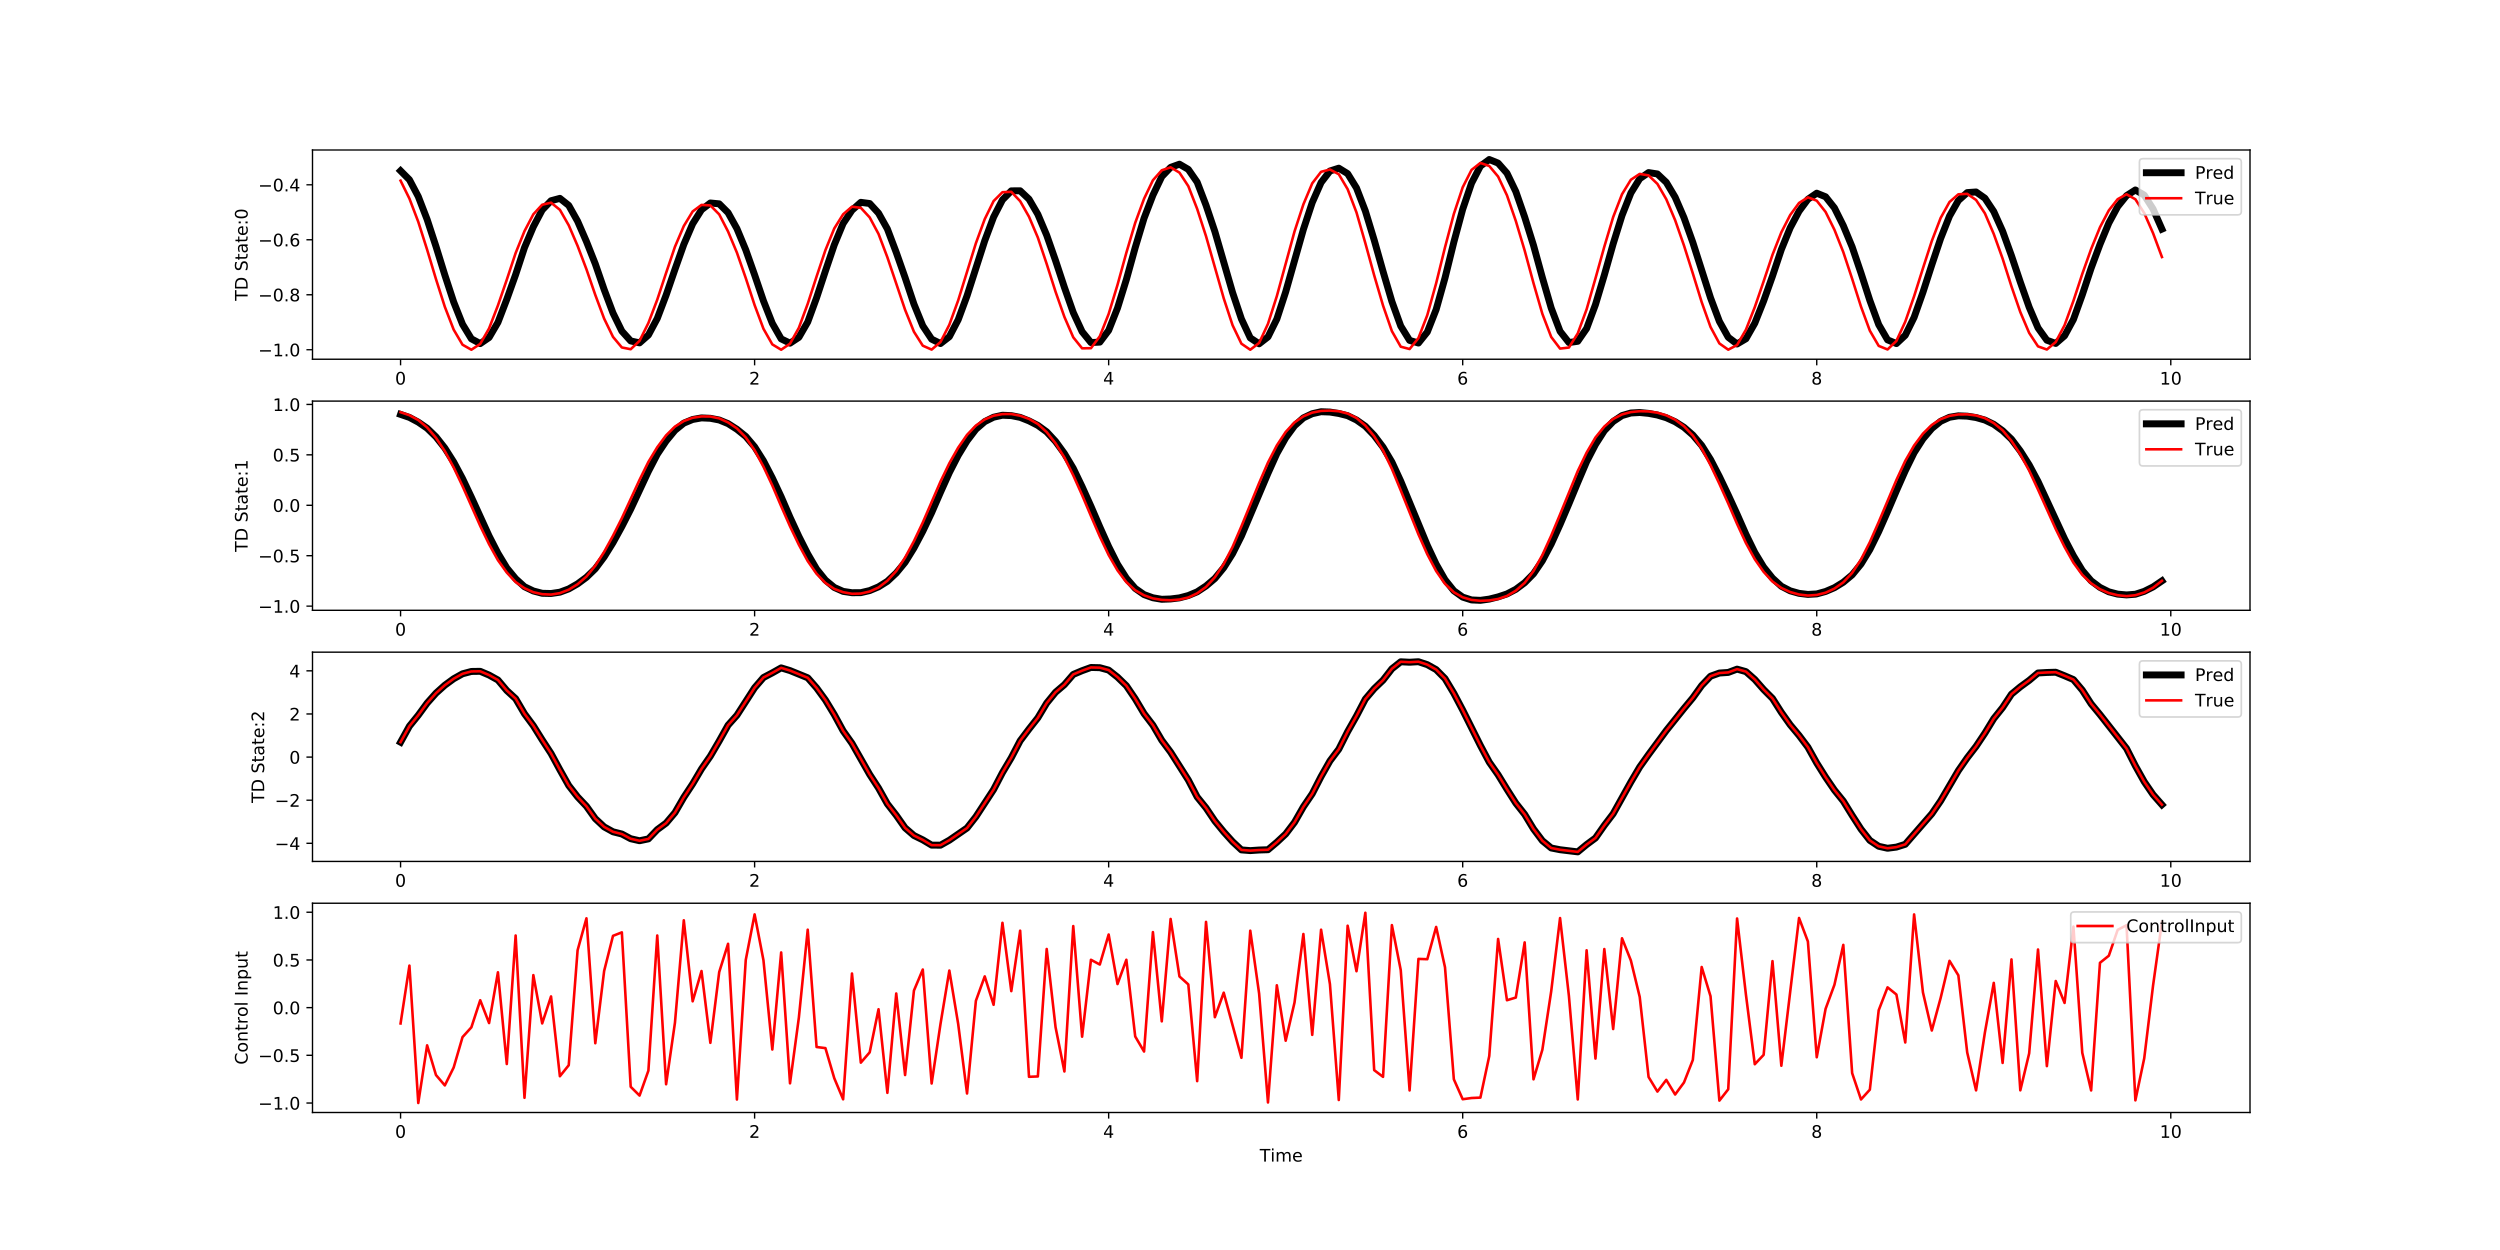 <?xml version="1.0" encoding="utf-8" standalone="no"?>
<!DOCTYPE svg PUBLIC "-//W3C//DTD SVG 1.1//EN"
  "http://www.w3.org/Graphics/SVG/1.1/DTD/svg11.dtd">
<!-- Created with matplotlib (https://matplotlib.org/) -->
<svg height="720pt" version="1.1" viewBox="0 0 1440 720" width="1440pt" xmlns="http://www.w3.org/2000/svg" xmlns:xlink="http://www.w3.org/1999/xlink">
 <defs>
  <style type="text/css">
*{stroke-linecap:butt;stroke-linejoin:round;}
  </style>
 </defs>
 <g id="figure_1">
  <g id="patch_1">
   <path d="M 0 720 
L 1440 720 
L 1440 0 
L 0 0 
z
" style="fill:#ffffff;"/>
  </g>
  <g id="axes_1">
   <g id="patch_2">
    <path d="M 180 206.922 
L 1296 206.922 
L 1296 86.4 
L 180 86.4 
z
" style="fill:#ffffff;"/>
   </g>
   <g id="matplotlib.axis_1">
    <g id="xtick_1">
     <g id="line2d_1">
      <defs>
       <path d="M 0 0 
L 0 3.5 
" id="m95b3f29565" style="stroke:#000000;stroke-width:0.8;"/>
      </defs>
      <g>
       <use style="stroke:#000000;stroke-width:0.8;" x="230.727" xlink:href="#m95b3f29565" y="206.922"/>
      </g>
     </g>
     <g id="text_1">
      <!-- 0 -->
      <defs>
       <path d="M 31.781 66.406 
Q 24.172 66.406 20.328 58.906 
Q 16.5 51.422 16.5 36.375 
Q 16.5 21.391 20.328 13.891 
Q 24.172 6.391 31.781 6.391 
Q 39.453 6.391 43.281 13.891 
Q 47.125 21.391 47.125 36.375 
Q 47.125 51.422 43.281 58.906 
Q 39.453 66.406 31.781 66.406 
z
M 31.781 74.219 
Q 44.047 74.219 50.516 64.516 
Q 56.984 54.828 56.984 36.375 
Q 56.984 17.969 50.516 8.266 
Q 44.047 -1.422 31.781 -1.422 
Q 19.531 -1.422 13.062 8.266 
Q 6.594 17.969 6.594 36.375 
Q 6.594 54.828 13.062 64.516 
Q 19.531 74.219 31.781 74.219 
z
" id="DejaVuSans-48"/>
      </defs>
      <g transform="translate(227.546 221.52)scale(0.1 -0.1)">
       <use xlink:href="#DejaVuSans-48"/>
      </g>
     </g>
    </g>
    <g id="xtick_2">
     <g id="line2d_2">
      <g>
       <use style="stroke:#000000;stroke-width:0.8;" x="434.656" xlink:href="#m95b3f29565" y="206.922"/>
      </g>
     </g>
     <g id="text_2">
      <!-- 2 -->
      <defs>
       <path d="M 19.188 8.297 
L 53.609 8.297 
L 53.609 0 
L 7.328 0 
L 7.328 8.297 
Q 12.938 14.109 22.625 23.891 
Q 32.328 33.688 34.812 36.531 
Q 39.547 41.844 41.422 45.531 
Q 43.312 49.219 43.312 52.781 
Q 43.312 58.594 39.234 62.25 
Q 35.156 65.922 28.609 65.922 
Q 23.969 65.922 18.812 64.312 
Q 13.672 62.703 7.812 59.422 
L 7.812 69.391 
Q 13.766 71.781 18.938 73 
Q 24.125 74.219 28.422 74.219 
Q 39.75 74.219 46.484 68.547 
Q 53.219 62.891 53.219 53.422 
Q 53.219 48.922 51.531 44.891 
Q 49.859 40.875 45.406 35.406 
Q 44.188 33.984 37.641 27.219 
Q 31.109 20.453 19.188 8.297 
z
" id="DejaVuSans-50"/>
      </defs>
      <g transform="translate(431.475 221.52)scale(0.1 -0.1)">
       <use xlink:href="#DejaVuSans-50"/>
      </g>
     </g>
    </g>
    <g id="xtick_3">
     <g id="line2d_3">
      <g>
       <use style="stroke:#000000;stroke-width:0.8;" x="638.585" xlink:href="#m95b3f29565" y="206.922"/>
      </g>
     </g>
     <g id="text_3">
      <!-- 4 -->
      <defs>
       <path d="M 37.797 64.312 
L 12.891 25.391 
L 37.797 25.391 
z
M 35.203 72.906 
L 47.609 72.906 
L 47.609 25.391 
L 58.016 25.391 
L 58.016 17.188 
L 47.609 17.188 
L 47.609 0 
L 37.797 0 
L 37.797 17.188 
L 4.891 17.188 
L 4.891 26.703 
z
" id="DejaVuSans-52"/>
      </defs>
      <g transform="translate(635.403 221.52)scale(0.1 -0.1)">
       <use xlink:href="#DejaVuSans-52"/>
      </g>
     </g>
    </g>
    <g id="xtick_4">
     <g id="line2d_4">
      <g>
       <use style="stroke:#000000;stroke-width:0.8;" x="842.513" xlink:href="#m95b3f29565" y="206.922"/>
      </g>
     </g>
     <g id="text_4">
      <!-- 6 -->
      <defs>
       <path d="M 33.016 40.375 
Q 26.375 40.375 22.484 35.828 
Q 18.609 31.297 18.609 23.391 
Q 18.609 15.531 22.484 10.953 
Q 26.375 6.391 33.016 6.391 
Q 39.656 6.391 43.531 10.953 
Q 47.406 15.531 47.406 23.391 
Q 47.406 31.297 43.531 35.828 
Q 39.656 40.375 33.016 40.375 
z
M 52.594 71.297 
L 52.594 62.312 
Q 48.875 64.062 45.094 64.984 
Q 41.312 65.922 37.594 65.922 
Q 27.828 65.922 22.672 59.328 
Q 17.531 52.734 16.797 39.406 
Q 19.672 43.656 24.016 45.922 
Q 28.375 48.188 33.594 48.188 
Q 44.578 48.188 50.953 41.516 
Q 57.328 34.859 57.328 23.391 
Q 57.328 12.156 50.688 5.359 
Q 44.047 -1.422 33.016 -1.422 
Q 20.359 -1.422 13.672 8.266 
Q 6.984 17.969 6.984 36.375 
Q 6.984 53.656 15.188 63.938 
Q 23.391 74.219 37.203 74.219 
Q 40.922 74.219 44.703 73.484 
Q 48.484 72.75 52.594 71.297 
z
" id="DejaVuSans-54"/>
      </defs>
      <g transform="translate(839.332 221.52)scale(0.1 -0.1)">
       <use xlink:href="#DejaVuSans-54"/>
      </g>
     </g>
    </g>
    <g id="xtick_5">
     <g id="line2d_5">
      <g>
       <use style="stroke:#000000;stroke-width:0.8;" x="1046.442" xlink:href="#m95b3f29565" y="206.922"/>
      </g>
     </g>
     <g id="text_5">
      <!-- 8 -->
      <defs>
       <path d="M 31.781 34.625 
Q 24.75 34.625 20.719 30.859 
Q 16.703 27.094 16.703 20.516 
Q 16.703 13.922 20.719 10.156 
Q 24.75 6.391 31.781 6.391 
Q 38.812 6.391 42.859 10.172 
Q 46.922 13.969 46.922 20.516 
Q 46.922 27.094 42.891 30.859 
Q 38.875 34.625 31.781 34.625 
z
M 21.922 38.812 
Q 15.578 40.375 12.031 44.719 
Q 8.5 49.078 8.5 55.328 
Q 8.5 64.062 14.719 69.141 
Q 20.953 74.219 31.781 74.219 
Q 42.672 74.219 48.875 69.141 
Q 55.078 64.062 55.078 55.328 
Q 55.078 49.078 51.531 44.719 
Q 48 40.375 41.703 38.812 
Q 48.828 37.156 52.797 32.312 
Q 56.781 27.484 56.781 20.516 
Q 56.781 9.906 50.312 4.234 
Q 43.844 -1.422 31.781 -1.422 
Q 19.734 -1.422 13.25 4.234 
Q 6.781 9.906 6.781 20.516 
Q 6.781 27.484 10.781 32.312 
Q 14.797 37.156 21.922 38.812 
z
M 18.312 54.391 
Q 18.312 48.734 21.844 45.562 
Q 25.391 42.391 31.781 42.391 
Q 38.141 42.391 41.719 45.562 
Q 45.312 48.734 45.312 54.391 
Q 45.312 60.062 41.719 63.234 
Q 38.141 66.406 31.781 66.406 
Q 25.391 66.406 21.844 63.234 
Q 18.312 60.062 18.312 54.391 
z
" id="DejaVuSans-56"/>
      </defs>
      <g transform="translate(1043.261 221.52)scale(0.1 -0.1)">
       <use xlink:href="#DejaVuSans-56"/>
      </g>
     </g>
    </g>
    <g id="xtick_6">
     <g id="line2d_6">
      <g>
       <use style="stroke:#000000;stroke-width:0.8;" x="1250.371" xlink:href="#m95b3f29565" y="206.922"/>
      </g>
     </g>
     <g id="text_6">
      <!-- 10 -->
      <defs>
       <path d="M 12.406 8.297 
L 28.516 8.297 
L 28.516 63.922 
L 10.984 60.406 
L 10.984 69.391 
L 28.422 72.906 
L 38.281 72.906 
L 38.281 8.297 
L 54.391 8.297 
L 54.391 0 
L 12.406 0 
z
" id="DejaVuSans-49"/>
      </defs>
      <g transform="translate(1244.008 221.52)scale(0.1 -0.1)">
       <use xlink:href="#DejaVuSans-49"/>
       <use x="63.623" xlink:href="#DejaVuSans-48"/>
      </g>
     </g>
    </g>
   </g>
   <g id="matplotlib.axis_2">
    <g id="ytick_1">
     <g id="line2d_7">
      <defs>
       <path d="M 0 0 
L -3.5 0 
" id="m3a2382d009" style="stroke:#000000;stroke-width:0.8;"/>
      </defs>
      <g>
       <use style="stroke:#000000;stroke-width:0.8;" x="180" xlink:href="#m3a2382d009" y="201.447"/>
      </g>
     </g>
     <g id="text_7">
      <!-- −1.0 -->
      <defs>
       <path d="M 10.594 35.5 
L 73.188 35.5 
L 73.188 27.203 
L 10.594 27.203 
z
" id="DejaVuSans-8722"/>
       <path d="M 10.688 12.406 
L 21 12.406 
L 21 0 
L 10.688 0 
z
" id="DejaVuSans-46"/>
      </defs>
      <g transform="translate(148.717 205.246)scale(0.1 -0.1)">
       <use xlink:href="#DejaVuSans-8722"/>
       <use x="83.789" xlink:href="#DejaVuSans-49"/>
       <use x="147.412" xlink:href="#DejaVuSans-46"/>
       <use x="179.199" xlink:href="#DejaVuSans-48"/>
      </g>
     </g>
    </g>
    <g id="ytick_2">
     <g id="line2d_8">
      <g>
       <use style="stroke:#000000;stroke-width:0.8;" x="180" xlink:href="#m3a2382d009" y="169.779"/>
      </g>
     </g>
     <g id="text_8">
      <!-- −0.8 -->
      <g transform="translate(148.717 173.578)scale(0.1 -0.1)">
       <use xlink:href="#DejaVuSans-8722"/>
       <use x="83.789" xlink:href="#DejaVuSans-48"/>
       <use x="147.412" xlink:href="#DejaVuSans-46"/>
       <use x="179.199" xlink:href="#DejaVuSans-56"/>
      </g>
     </g>
    </g>
    <g id="ytick_3">
     <g id="line2d_9">
      <g>
       <use style="stroke:#000000;stroke-width:0.8;" x="180" xlink:href="#m3a2382d009" y="138.111"/>
      </g>
     </g>
     <g id="text_9">
      <!-- −0.6 -->
      <g transform="translate(148.717 141.91)scale(0.1 -0.1)">
       <use xlink:href="#DejaVuSans-8722"/>
       <use x="83.789" xlink:href="#DejaVuSans-48"/>
       <use x="147.412" xlink:href="#DejaVuSans-46"/>
       <use x="179.199" xlink:href="#DejaVuSans-54"/>
      </g>
     </g>
    </g>
    <g id="ytick_4">
     <g id="line2d_10">
      <g>
       <use style="stroke:#000000;stroke-width:0.8;" x="180" xlink:href="#m3a2382d009" y="106.442"/>
      </g>
     </g>
     <g id="text_10">
      <!-- −0.4 -->
      <g transform="translate(148.717 110.241)scale(0.1 -0.1)">
       <use xlink:href="#DejaVuSans-8722"/>
       <use x="83.789" xlink:href="#DejaVuSans-48"/>
       <use x="147.412" xlink:href="#DejaVuSans-46"/>
       <use x="179.199" xlink:href="#DejaVuSans-52"/>
      </g>
     </g>
    </g>
    <g id="text_11">
     <!-- TD State:0 -->
     <defs>
      <path d="M -0.297 72.906 
L 61.375 72.906 
L 61.375 64.594 
L 35.5 64.594 
L 35.5 0 
L 25.594 0 
L 25.594 64.594 
L -0.297 64.594 
z
" id="DejaVuSans-84"/>
      <path d="M 19.672 64.797 
L 19.672 8.109 
L 31.594 8.109 
Q 46.688 8.109 53.688 14.938 
Q 60.688 21.781 60.688 36.531 
Q 60.688 51.172 53.688 57.984 
Q 46.688 64.797 31.594 64.797 
z
M 9.812 72.906 
L 30.078 72.906 
Q 51.266 72.906 61.172 64.094 
Q 71.094 55.281 71.094 36.531 
Q 71.094 17.672 61.125 8.828 
Q 51.172 0 30.078 0 
L 9.812 0 
z
" id="DejaVuSans-68"/>
      <path id="DejaVuSans-32"/>
      <path d="M 53.516 70.516 
L 53.516 60.891 
Q 47.906 63.578 42.922 64.891 
Q 37.938 66.219 33.297 66.219 
Q 25.25 66.219 20.875 63.094 
Q 16.5 59.969 16.5 54.203 
Q 16.5 49.359 19.406 46.891 
Q 22.312 44.438 30.422 42.922 
L 36.375 41.703 
Q 47.406 39.594 52.656 34.297 
Q 57.906 29 57.906 20.125 
Q 57.906 9.516 50.797 4.047 
Q 43.703 -1.422 29.984 -1.422 
Q 24.812 -1.422 18.969 -0.25 
Q 13.141 0.922 6.891 3.219 
L 6.891 13.375 
Q 12.891 10.016 18.656 8.297 
Q 24.422 6.594 29.984 6.594 
Q 38.422 6.594 43.016 9.906 
Q 47.609 13.234 47.609 19.391 
Q 47.609 24.75 44.312 27.781 
Q 41.016 30.812 33.5 32.328 
L 27.484 33.5 
Q 16.453 35.688 11.516 40.375 
Q 6.594 45.062 6.594 53.422 
Q 6.594 63.094 13.406 68.656 
Q 20.219 74.219 32.172 74.219 
Q 37.312 74.219 42.625 73.281 
Q 47.953 72.359 53.516 70.516 
z
" id="DejaVuSans-83"/>
      <path d="M 18.312 70.219 
L 18.312 54.688 
L 36.812 54.688 
L 36.812 47.703 
L 18.312 47.703 
L 18.312 18.016 
Q 18.312 11.328 20.141 9.422 
Q 21.969 7.516 27.594 7.516 
L 36.812 7.516 
L 36.812 0 
L 27.594 0 
Q 17.188 0 13.234 3.875 
Q 9.281 7.766 9.281 18.016 
L 9.281 47.703 
L 2.688 47.703 
L 2.688 54.688 
L 9.281 54.688 
L 9.281 70.219 
z
" id="DejaVuSans-116"/>
      <path d="M 34.281 27.484 
Q 23.391 27.484 19.188 25 
Q 14.984 22.516 14.984 16.5 
Q 14.984 11.719 18.141 8.906 
Q 21.297 6.109 26.703 6.109 
Q 34.188 6.109 38.703 11.406 
Q 43.219 16.703 43.219 25.484 
L 43.219 27.484 
z
M 52.203 31.203 
L 52.203 0 
L 43.219 0 
L 43.219 8.297 
Q 40.141 3.328 35.547 0.953 
Q 30.953 -1.422 24.312 -1.422 
Q 15.922 -1.422 10.953 3.297 
Q 6 8.016 6 15.922 
Q 6 25.141 12.172 29.828 
Q 18.359 34.516 30.609 34.516 
L 43.219 34.516 
L 43.219 35.406 
Q 43.219 41.609 39.141 45 
Q 35.062 48.391 27.688 48.391 
Q 23 48.391 18.547 47.266 
Q 14.109 46.141 10.016 43.891 
L 10.016 52.203 
Q 14.938 54.109 19.578 55.047 
Q 24.219 56 28.609 56 
Q 40.484 56 46.344 49.844 
Q 52.203 43.703 52.203 31.203 
z
" id="DejaVuSans-97"/>
      <path d="M 56.203 29.594 
L 56.203 25.203 
L 14.891 25.203 
Q 15.484 15.922 20.484 11.062 
Q 25.484 6.203 34.422 6.203 
Q 39.594 6.203 44.453 7.469 
Q 49.312 8.734 54.109 11.281 
L 54.109 2.781 
Q 49.266 0.734 44.188 -0.344 
Q 39.109 -1.422 33.891 -1.422 
Q 20.797 -1.422 13.156 6.188 
Q 5.516 13.812 5.516 26.812 
Q 5.516 40.234 12.766 48.109 
Q 20.016 56 32.328 56 
Q 43.359 56 49.781 48.891 
Q 56.203 41.797 56.203 29.594 
z
M 47.219 32.234 
Q 47.125 39.594 43.094 43.984 
Q 39.062 48.391 32.422 48.391 
Q 24.906 48.391 20.391 44.141 
Q 15.875 39.891 15.188 32.172 
z
" id="DejaVuSans-101"/>
      <path d="M 11.719 12.406 
L 22.016 12.406 
L 22.016 0 
L 11.719 0 
z
M 11.719 51.703 
L 22.016 51.703 
L 22.016 39.312 
L 11.719 39.312 
z
" id="DejaVuSans-58"/>
     </defs>
     <g transform="translate(142.637 173.255)rotate(-90)scale(0.1 -0.1)">
      <use xlink:href="#DejaVuSans-84"/>
      <use x="61.084" xlink:href="#DejaVuSans-68"/>
      <use x="138.086" xlink:href="#DejaVuSans-32"/>
      <use x="169.873" xlink:href="#DejaVuSans-83"/>
      <use x="233.35" xlink:href="#DejaVuSans-116"/>
      <use x="272.559" xlink:href="#DejaVuSans-97"/>
      <use x="333.838" xlink:href="#DejaVuSans-116"/>
      <use x="373.047" xlink:href="#DejaVuSans-101"/>
      <use x="434.57" xlink:href="#DejaVuSans-58"/>
      <use x="468.262" xlink:href="#DejaVuSans-48"/>
     </g>
    </g>
   </g>
   <g id="line2d_11">
    <path clip-path="url(#p7fb625c32a)" d="M 230.727 98.387 
L 235.825 103.513 
L 240.924 113.192 
L 246.022 126.394 
L 251.12 141.943 
L 256.218 158.403 
L 261.317 173.955 
L 266.415 186.785 
L 271.513 195.158 
L 276.611 197.91 
L 281.709 194.418 
L 286.808 185.696 
L 291.906 172.403 
L 297.004 158.178 
L 302.102 142.637 
L 307.201 130.612 
L 312.299 120.949 
L 317.397 115.628 
L 322.495 114.253 
L 327.593 118.315 
L 332.692 127.413 
L 337.79 139.131 
L 342.888 152.005 
L 347.986 166.762 
L 353.085 180.304 
L 358.183 190.717 
L 363.281 196.375 
L 368.379 197.487 
L 373.477 192.985 
L 378.576 183.446 
L 383.674 169.994 
L 388.772 155.177 
L 393.87 140.803 
L 398.968 128.922 
L 404.067 120.829 
L 409.165 116.918 
L 414.263 117.414 
L 419.361 122.509 
L 424.46 131.681 
L 429.558 143.937 
L 434.656 158.33 
L 439.754 173.316 
L 444.852 186.257 
L 449.951 195.187 
L 455.049 197.668 
L 460.147 194.312 
L 465.245 185.47 
L 470.344 171.521 
L 475.442 156.074 
L 480.54 141.045 
L 485.638 128.732 
L 490.736 121.102 
L 495.835 116.548 
L 500.933 117.222 
L 506.031 122.774 
L 511.129 131.876 
L 516.228 145.373 
L 521.326 159.866 
L 526.424 175.133 
L 531.522 187.679 
L 536.62 195.353 
L 541.719 197.877 
L 546.817 193.94 
L 551.915 184.169 
L 557.013 170.367 
L 567.21 138.665 
L 572.308 125.028 
L 577.406 115.129 
L 582.504 109.935 
L 587.603 109.888 
L 592.701 114.698 
L 597.799 123.452 
L 602.897 135.5 
L 607.995 150.087 
L 613.094 165.509 
L 618.192 180.002 
L 623.29 191.037 
L 628.388 197.314 
L 633.487 197.062 
L 638.585 190.307 
L 643.683 177.456 
L 648.781 161.014 
L 653.879 142.626 
L 658.978 125.689 
L 664.076 112.432 
L 669.174 101.746 
L 674.272 96.411 
L 679.37 94.573 
L 684.469 97.559 
L 689.567 104.915 
L 694.665 118.221 
L 699.763 133.375 
L 709.96 168.518 
L 715.058 183.723 
L 720.156 194.64 
L 725.254 198.025 
L 730.353 194.064 
L 735.451 183.788 
L 740.549 168.147 
L 750.746 132.156 
L 755.844 116.677 
L 760.942 105.133 
L 766.04 98.498 
L 771.138 96.869 
L 776.237 100.008 
L 781.335 108.271 
L 786.433 121.505 
L 791.531 138.277 
L 796.63 156.333 
L 801.728 173.659 
L 806.826 187.799 
L 811.924 196.058 
L 817.022 197.587 
L 822.121 191.238 
L 827.219 178.283 
L 832.317 160.11 
L 837.415 139.469 
L 842.513 120.525 
L 847.612 105.498 
L 852.71 95.68 
L 857.808 91.878 
L 862.906 93.942 
L 868.005 99.732 
L 873.103 110.328 
L 878.201 124.982 
L 883.299 141.299 
L 888.397 159.87 
L 893.496 177.435 
L 898.594 190.823 
L 903.692 197.307 
L 908.79 196.582 
L 913.889 189.21 
L 918.987 175.455 
L 924.085 158.467 
L 929.183 140.457 
L 934.281 124.09 
L 939.38 111.185 
L 944.478 102.929 
L 949.576 99.402 
L 954.674 100.202 
L 959.772 105.013 
L 964.871 113.57 
L 969.969 125.363 
L 975.067 139.645 
L 985.264 171.539 
L 990.362 185.116 
L 995.46 194.269 
L 1000.558 198.14 
L 1005.656 195.134 
L 1010.755 186.181 
L 1015.853 173.379 
L 1020.951 159.031 
L 1026.049 143.721 
L 1031.148 131.22 
L 1036.246 121.663 
L 1041.344 114.783 
L 1046.442 111.281 
L 1051.54 113.336 
L 1056.639 119.757 
L 1061.737 129.952 
L 1066.835 142.211 
L 1071.933 157.261 
L 1077.032 173.06 
L 1082.13 186.98 
L 1087.228 195.753 
L 1092.326 197.901 
L 1097.424 193.138 
L 1102.523 182.791 
L 1107.621 168.341 
L 1112.719 152.554 
L 1117.817 137.328 
L 1122.915 124.482 
L 1128.014 115.495 
L 1133.112 110.937 
L 1138.21 110.573 
L 1143.308 114.167 
L 1148.407 121.833 
L 1153.505 133.176 
L 1158.603 147.295 
L 1163.701 162.488 
L 1168.799 176.951 
L 1173.898 188.856 
L 1178.996 195.96 
L 1184.094 197.821 
L 1189.192 193.414 
L 1194.291 184.016 
L 1199.389 169.833 
L 1204.487 154.469 
L 1209.585 140.764 
L 1214.683 128.473 
L 1219.782 119.011 
L 1224.88 112.697 
L 1229.978 109.421 
L 1235.076 112.385 
L 1240.175 120.391 
L 1245.273 131.968 
L 1245.273 131.968 
" style="fill:none;stroke:#000000;stroke-linecap:square;stroke-width:4;"/>
   </g>
   <g id="line2d_12">
    <path clip-path="url(#p7fb625c32a)" d="M 230.727 104.064 
L 235.825 114.393 
L 240.924 127.768 
L 246.022 143.817 
L 251.12 160.763 
L 256.218 176.72 
L 261.317 189.878 
L 266.415 198.556 
L 271.513 201.443 
L 276.611 198.089 
L 281.709 189.158 
L 286.808 175.949 
L 291.906 161.116 
L 297.004 145.762 
L 302.102 133.147 
L 307.201 123.43 
L 312.299 117.919 
L 317.397 116.741 
L 322.495 120.845 
L 327.593 129.78 
L 332.692 141.624 
L 337.79 155.09 
L 342.888 169.884 
L 347.986 183.522 
L 353.085 194.037 
L 358.183 200.138 
L 363.281 201.155 
L 368.379 196.332 
L 373.477 186.049 
L 378.576 172.618 
L 383.674 157.201 
L 388.772 142.141 
L 393.87 130.193 
L 398.968 121.809 
L 404.067 118.016 
L 409.165 118.324 
L 414.263 123.475 
L 419.361 133.345 
L 424.46 145.523 
L 429.558 160.183 
L 434.656 175.746 
L 439.754 189.369 
L 444.852 198.364 
L 449.951 201.44 
L 455.049 197.968 
L 460.147 188.807 
L 465.245 175.005 
L 470.344 159.303 
L 475.442 144.083 
L 480.54 131.591 
L 485.638 123.439 
L 490.736 119.047 
L 495.835 119.697 
L 500.933 125.227 
L 506.031 134.742 
L 511.129 148.196 
L 521.326 178.436 
L 526.424 191.077 
L 531.522 199.114 
L 536.62 201.364 
L 541.719 197.028 
L 546.817 187.056 
L 551.915 173.028 
L 562.111 140.109 
L 567.21 126.206 
L 572.308 115.822 
L 577.406 110.705 
L 582.504 110.488 
L 587.603 115.853 
L 592.701 124.834 
L 597.799 136.828 
L 602.897 152.041 
L 607.995 168.032 
L 613.094 182.54 
L 618.192 194.287 
L 623.29 200.634 
L 628.388 200.55 
L 633.487 193.708 
L 638.585 180.849 
L 643.683 164.077 
L 648.781 145.58 
L 653.879 128.358 
L 658.978 114.484 
L 664.076 103.833 
L 669.174 98.083 
L 674.272 96.368 
L 679.37 99.433 
L 684.469 107.215 
L 689.567 120.319 
L 694.665 136.04 
L 704.862 171.818 
L 709.96 187.329 
L 715.058 197.964 
L 720.156 201.443 
L 725.254 197.547 
L 730.353 186.543 
L 735.451 170.583 
L 745.647 133.302 
L 750.746 117.728 
L 755.844 105.594 
L 760.942 98.963 
L 766.04 97.639 
L 771.138 100.353 
L 776.237 108.962 
L 781.335 122.366 
L 786.433 140.042 
L 791.531 158.612 
L 796.63 176 
L 801.728 190.736 
L 806.826 199.697 
L 811.924 201.045 
L 817.022 194.72 
L 822.121 181.525 
L 827.219 163.183 
L 832.317 142.492 
L 837.415 123.234 
L 842.513 107.892 
L 847.612 97.862 
L 852.71 93.851 
L 857.808 95.61 
L 862.906 101.693 
L 868.005 112.491 
L 873.103 127.271 
L 878.201 144.291 
L 883.299 163.1 
L 888.397 180.767 
L 893.496 194.095 
L 898.594 200.792 
L 903.692 200.185 
L 908.79 192.05 
L 913.889 178.162 
L 918.987 160.359 
L 924.085 142.098 
L 929.183 125.044 
L 934.281 111.884 
L 939.38 103.537 
L 944.478 100.164 
L 949.576 101.032 
L 954.674 105.933 
L 959.772 114.753 
L 964.871 126.816 
L 969.969 141.411 
L 975.067 157.496 
L 980.165 174.022 
L 985.264 188.34 
L 990.362 197.81 
L 995.46 201.42 
L 1000.558 198.724 
L 1005.656 189.914 
L 1010.755 176.913 
L 1015.853 162.058 
L 1020.951 146.774 
L 1026.049 133.817 
L 1031.148 123.853 
L 1036.246 116.899 
L 1041.344 113.656 
L 1046.442 115.605 
L 1051.54 122.078 
L 1056.639 132.35 
L 1061.737 145.208 
L 1066.835 160.597 
L 1071.933 176.618 
L 1077.032 190.486 
L 1082.13 199.237 
L 1087.228 201.292 
L 1092.326 196.404 
L 1097.424 185.307 
L 1102.523 170.646 
L 1107.621 154.527 
L 1112.719 138.801 
L 1117.817 125.518 
L 1122.915 116.352 
L 1128.014 111.912 
L 1133.112 111.655 
L 1138.21 115.176 
L 1143.308 122.899 
L 1148.407 134.776 
L 1153.505 148.973 
L 1158.603 164.978 
L 1163.701 179.766 
L 1168.799 191.764 
L 1173.898 199.516 
L 1178.996 201.321 
L 1184.094 197.026 
L 1189.192 187.327 
L 1194.291 173.307 
L 1199.389 157.79 
L 1204.487 143.461 
L 1209.585 130.91 
L 1214.683 121.182 
L 1219.782 114.723 
L 1224.88 111.884 
L 1229.978 114.777 
L 1235.076 122.724 
L 1240.175 134.336 
L 1245.273 148.047 
L 1245.273 148.047 
" style="fill:none;stroke:#ff0000;stroke-linecap:square;stroke-width:1.5;"/>
   </g>
   <g id="patch_3">
    <path d="M 180 206.922 
L 180 86.4 
" style="fill:none;stroke:#000000;stroke-linecap:square;stroke-linejoin:miter;stroke-width:0.8;"/>
   </g>
   <g id="patch_4">
    <path d="M 1296 206.922 
L 1296 86.4 
" style="fill:none;stroke:#000000;stroke-linecap:square;stroke-linejoin:miter;stroke-width:0.8;"/>
   </g>
   <g id="patch_5">
    <path d="M 180 206.922 
L 1296 206.922 
" style="fill:none;stroke:#000000;stroke-linecap:square;stroke-linejoin:miter;stroke-width:0.8;"/>
   </g>
   <g id="patch_6">
    <path d="M 180 86.4 
L 1296 86.4 
" style="fill:none;stroke:#000000;stroke-linecap:square;stroke-linejoin:miter;stroke-width:0.8;"/>
   </g>
   <g id="legend_1">
    <g id="patch_7">
     <path d="M 1234.312 123.756 
L 1289 123.756 
Q 1291 123.756 1291 121.756 
L 1291 93.4 
Q 1291 91.4 1289 91.4 
L 1234.312 91.4 
Q 1232.312 91.4 1232.312 93.4 
L 1232.312 121.756 
Q 1232.312 123.756 1234.312 123.756 
z
" style="fill:#ffffff;opacity:0.8;stroke:#cccccc;stroke-linejoin:miter;"/>
    </g>
    <g id="line2d_13">
     <path d="M 1236.312 99.498 
L 1256.312 99.498 
" style="fill:none;stroke:#000000;stroke-linecap:square;stroke-width:4;"/>
    </g>
    <g id="line2d_14"/>
    <g id="text_12">
     <!-- Pred -->
     <defs>
      <path d="M 19.672 64.797 
L 19.672 37.406 
L 32.078 37.406 
Q 38.969 37.406 42.719 40.969 
Q 46.484 44.531 46.484 51.125 
Q 46.484 57.672 42.719 61.234 
Q 38.969 64.797 32.078 64.797 
z
M 9.812 72.906 
L 32.078 72.906 
Q 44.344 72.906 50.609 67.359 
Q 56.891 61.812 56.891 51.125 
Q 56.891 40.328 50.609 34.812 
Q 44.344 29.297 32.078 29.297 
L 19.672 29.297 
L 19.672 0 
L 9.812 0 
z
" id="DejaVuSans-80"/>
      <path d="M 41.109 46.297 
Q 39.594 47.172 37.812 47.578 
Q 36.031 48 33.891 48 
Q 26.266 48 22.188 43.047 
Q 18.109 38.094 18.109 28.812 
L 18.109 0 
L 9.078 0 
L 9.078 54.688 
L 18.109 54.688 
L 18.109 46.188 
Q 20.953 51.172 25.484 53.578 
Q 30.031 56 36.531 56 
Q 37.453 56 38.578 55.875 
Q 39.703 55.766 41.062 55.516 
z
" id="DejaVuSans-114"/>
      <path d="M 45.406 46.391 
L 45.406 75.984 
L 54.391 75.984 
L 54.391 0 
L 45.406 0 
L 45.406 8.203 
Q 42.578 3.328 38.25 0.953 
Q 33.938 -1.422 27.875 -1.422 
Q 17.969 -1.422 11.734 6.484 
Q 5.516 14.406 5.516 27.297 
Q 5.516 40.188 11.734 48.094 
Q 17.969 56 27.875 56 
Q 33.938 56 38.25 53.625 
Q 42.578 51.266 45.406 46.391 
z
M 14.797 27.297 
Q 14.797 17.391 18.875 11.75 
Q 22.953 6.109 30.078 6.109 
Q 37.203 6.109 41.297 11.75 
Q 45.406 17.391 45.406 27.297 
Q 45.406 37.203 41.297 42.844 
Q 37.203 48.484 30.078 48.484 
Q 22.953 48.484 18.875 42.844 
Q 14.797 37.203 14.797 27.297 
z
" id="DejaVuSans-100"/>
     </defs>
     <g transform="translate(1264.312 102.998)scale(0.1 -0.1)">
      <use xlink:href="#DejaVuSans-80"/>
      <use x="60.287" xlink:href="#DejaVuSans-114"/>
      <use x="101.369" xlink:href="#DejaVuSans-101"/>
      <use x="162.893" xlink:href="#DejaVuSans-100"/>
     </g>
    </g>
    <g id="line2d_15">
     <path d="M 1236.312 114.177 
L 1256.312 114.177 
" style="fill:none;stroke:#ff0000;stroke-linecap:square;stroke-width:1.5;"/>
    </g>
    <g id="line2d_16"/>
    <g id="text_13">
     <!-- True -->
     <defs>
      <path d="M 8.5 21.578 
L 8.5 54.688 
L 17.484 54.688 
L 17.484 21.922 
Q 17.484 14.156 20.5 10.266 
Q 23.531 6.391 29.594 6.391 
Q 36.859 6.391 41.078 11.031 
Q 45.312 15.672 45.312 23.688 
L 45.312 54.688 
L 54.297 54.688 
L 54.297 0 
L 45.312 0 
L 45.312 8.406 
Q 42.047 3.422 37.719 1 
Q 33.406 -1.422 27.688 -1.422 
Q 18.266 -1.422 13.375 4.438 
Q 8.5 10.297 8.5 21.578 
z
M 31.109 56 
z
" id="DejaVuSans-117"/>
     </defs>
     <g transform="translate(1264.312 117.677)scale(0.1 -0.1)">
      <use xlink:href="#DejaVuSans-84"/>
      <use x="60.865" xlink:href="#DejaVuSans-114"/>
      <use x="101.979" xlink:href="#DejaVuSans-117"/>
      <use x="165.357" xlink:href="#DejaVuSans-101"/>
     </g>
    </g>
   </g>
  </g>
  <g id="axes_2">
   <g id="patch_8">
    <path d="M 180 351.548 
L 1296 351.548 
L 1296 231.026 
L 180 231.026 
z
" style="fill:#ffffff;"/>
   </g>
   <g id="matplotlib.axis_3">
    <g id="xtick_7">
     <g id="line2d_17">
      <g>
       <use style="stroke:#000000;stroke-width:0.8;" x="230.727" xlink:href="#m95b3f29565" y="351.548"/>
      </g>
     </g>
     <g id="text_14">
      <!-- 0 -->
      <g transform="translate(227.546 366.146)scale(0.1 -0.1)">
       <use xlink:href="#DejaVuSans-48"/>
      </g>
     </g>
    </g>
    <g id="xtick_8">
     <g id="line2d_18">
      <g>
       <use style="stroke:#000000;stroke-width:0.8;" x="434.656" xlink:href="#m95b3f29565" y="351.548"/>
      </g>
     </g>
     <g id="text_15">
      <!-- 2 -->
      <g transform="translate(431.475 366.146)scale(0.1 -0.1)">
       <use xlink:href="#DejaVuSans-50"/>
      </g>
     </g>
    </g>
    <g id="xtick_9">
     <g id="line2d_19">
      <g>
       <use style="stroke:#000000;stroke-width:0.8;" x="638.585" xlink:href="#m95b3f29565" y="351.548"/>
      </g>
     </g>
     <g id="text_16">
      <!-- 4 -->
      <g transform="translate(635.403 366.146)scale(0.1 -0.1)">
       <use xlink:href="#DejaVuSans-52"/>
      </g>
     </g>
    </g>
    <g id="xtick_10">
     <g id="line2d_20">
      <g>
       <use style="stroke:#000000;stroke-width:0.8;" x="842.513" xlink:href="#m95b3f29565" y="351.548"/>
      </g>
     </g>
     <g id="text_17">
      <!-- 6 -->
      <g transform="translate(839.332 366.146)scale(0.1 -0.1)">
       <use xlink:href="#DejaVuSans-54"/>
      </g>
     </g>
    </g>
    <g id="xtick_11">
     <g id="line2d_21">
      <g>
       <use style="stroke:#000000;stroke-width:0.8;" x="1046.442" xlink:href="#m95b3f29565" y="351.548"/>
      </g>
     </g>
     <g id="text_18">
      <!-- 8 -->
      <g transform="translate(1043.261 366.146)scale(0.1 -0.1)">
       <use xlink:href="#DejaVuSans-56"/>
      </g>
     </g>
    </g>
    <g id="xtick_12">
     <g id="line2d_22">
      <g>
       <use style="stroke:#000000;stroke-width:0.8;" x="1250.371" xlink:href="#m95b3f29565" y="351.548"/>
      </g>
     </g>
     <g id="text_19">
      <!-- 10 -->
      <g transform="translate(1244.008 366.146)scale(0.1 -0.1)">
       <use xlink:href="#DejaVuSans-49"/>
       <use x="63.623" xlink:href="#DejaVuSans-48"/>
      </g>
     </g>
    </g>
   </g>
   <g id="matplotlib.axis_4">
    <g id="ytick_5">
     <g id="line2d_23">
      <g>
       <use style="stroke:#000000;stroke-width:0.8;" x="180" xlink:href="#m3a2382d009" y="349.134"/>
      </g>
     </g>
     <g id="text_20">
      <!-- −1.0 -->
      <g transform="translate(148.717 352.933)scale(0.1 -0.1)">
       <use xlink:href="#DejaVuSans-8722"/>
       <use x="83.789" xlink:href="#DejaVuSans-49"/>
       <use x="147.412" xlink:href="#DejaVuSans-46"/>
       <use x="179.199" xlink:href="#DejaVuSans-48"/>
      </g>
     </g>
    </g>
    <g id="ytick_6">
     <g id="line2d_24">
      <g>
       <use style="stroke:#000000;stroke-width:0.8;" x="180" xlink:href="#m3a2382d009" y="320.088"/>
      </g>
     </g>
     <g id="text_21">
      <!-- −0.5 -->
      <defs>
       <path d="M 10.797 72.906 
L 49.516 72.906 
L 49.516 64.594 
L 19.828 64.594 
L 19.828 46.734 
Q 21.969 47.469 24.109 47.828 
Q 26.266 48.188 28.422 48.188 
Q 40.625 48.188 47.75 41.5 
Q 54.891 34.812 54.891 23.391 
Q 54.891 11.625 47.562 5.094 
Q 40.234 -1.422 26.906 -1.422 
Q 22.312 -1.422 17.547 -0.641 
Q 12.797 0.141 7.719 1.703 
L 7.719 11.625 
Q 12.109 9.234 16.797 8.062 
Q 21.484 6.891 26.703 6.891 
Q 35.156 6.891 40.078 11.328 
Q 45.016 15.766 45.016 23.391 
Q 45.016 31 40.078 35.438 
Q 35.156 39.891 26.703 39.891 
Q 22.75 39.891 18.812 39.016 
Q 14.891 38.141 10.797 36.281 
z
" id="DejaVuSans-53"/>
      </defs>
      <g transform="translate(148.717 323.887)scale(0.1 -0.1)">
       <use xlink:href="#DejaVuSans-8722"/>
       <use x="83.789" xlink:href="#DejaVuSans-48"/>
       <use x="147.412" xlink:href="#DejaVuSans-46"/>
       <use x="179.199" xlink:href="#DejaVuSans-53"/>
      </g>
     </g>
    </g>
    <g id="ytick_7">
     <g id="line2d_25">
      <g>
       <use style="stroke:#000000;stroke-width:0.8;" x="180" xlink:href="#m3a2382d009" y="291.042"/>
      </g>
     </g>
     <g id="text_22">
      <!-- 0.0 -->
      <g transform="translate(157.097 294.841)scale(0.1 -0.1)">
       <use xlink:href="#DejaVuSans-48"/>
       <use x="63.623" xlink:href="#DejaVuSans-46"/>
       <use x="95.41" xlink:href="#DejaVuSans-48"/>
      </g>
     </g>
    </g>
    <g id="ytick_8">
     <g id="line2d_26">
      <g>
       <use style="stroke:#000000;stroke-width:0.8;" x="180" xlink:href="#m3a2382d009" y="261.996"/>
      </g>
     </g>
     <g id="text_23">
      <!-- 0.5 -->
      <g transform="translate(157.097 265.795)scale(0.1 -0.1)">
       <use xlink:href="#DejaVuSans-48"/>
       <use x="63.623" xlink:href="#DejaVuSans-46"/>
       <use x="95.41" xlink:href="#DejaVuSans-53"/>
      </g>
     </g>
    </g>
    <g id="ytick_9">
     <g id="line2d_27">
      <g>
       <use style="stroke:#000000;stroke-width:0.8;" x="180" xlink:href="#m3a2382d009" y="232.95"/>
      </g>
     </g>
     <g id="text_24">
      <!-- 1.0 -->
      <g transform="translate(157.097 236.75)scale(0.1 -0.1)">
       <use xlink:href="#DejaVuSans-49"/>
       <use x="63.623" xlink:href="#DejaVuSans-46"/>
       <use x="95.41" xlink:href="#DejaVuSans-48"/>
      </g>
     </g>
    </g>
    <g id="text_25">
     <!-- TD State:1 -->
     <g transform="translate(142.637 317.881)rotate(-90)scale(0.1 -0.1)">
      <use xlink:href="#DejaVuSans-84"/>
      <use x="61.084" xlink:href="#DejaVuSans-68"/>
      <use x="138.086" xlink:href="#DejaVuSans-32"/>
      <use x="169.873" xlink:href="#DejaVuSans-83"/>
      <use x="233.35" xlink:href="#DejaVuSans-116"/>
      <use x="272.559" xlink:href="#DejaVuSans-97"/>
      <use x="333.838" xlink:href="#DejaVuSans-116"/>
      <use x="373.047" xlink:href="#DejaVuSans-101"/>
      <use x="434.57" xlink:href="#DejaVuSans-58"/>
      <use x="468.262" xlink:href="#DejaVuSans-49"/>
     </g>
    </g>
   </g>
   <g id="line2d_28">
    <path clip-path="url(#pe078e6c058)" d="M 230.727 238.691 
L 235.825 240.43 
L 240.924 243.155 
L 246.022 246.652 
L 251.12 251.619 
L 256.218 258.081 
L 261.317 266.116 
L 266.415 275.663 
L 271.513 286.41 
L 281.709 308.753 
L 286.808 318.685 
L 291.906 327.128 
L 297.004 333.327 
L 302.102 337.952 
L 307.201 340.395 
L 312.299 341.729 
L 317.397 341.859 
L 322.495 341.102 
L 327.593 339.208 
L 332.692 336.292 
L 337.79 332.533 
L 342.888 327.59 
L 347.986 320.764 
L 353.085 312.566 
L 358.183 303.287 
L 363.281 293.291 
L 373.477 271.48 
L 378.576 261.671 
L 383.674 254.041 
L 388.772 247.861 
L 393.87 243.728 
L 398.968 241.62 
L 404.067 240.712 
L 409.165 240.941 
L 414.263 241.915 
L 419.361 244.009 
L 424.46 247.262 
L 429.558 251.364 
L 434.656 257.377 
L 439.754 265.466 
L 444.852 275.3 
L 449.951 286.171 
L 455.049 297.987 
L 460.147 309.009 
L 465.245 319.063 
L 470.344 327.797 
L 475.442 334.144 
L 480.54 338.366 
L 485.638 340.638 
L 490.736 341.404 
L 495.835 341.37 
L 500.933 340.172 
L 506.031 338.022 
L 511.129 334.849 
L 516.228 330.067 
L 521.326 323.882 
L 526.424 315.654 
L 531.522 306.012 
L 536.62 295.289 
L 541.719 283.55 
L 546.817 272.221 
L 551.915 262.296 
L 557.013 253.934 
L 562.111 247.26 
L 567.21 242.843 
L 572.308 240.31 
L 577.406 239.181 
L 582.504 239.393 
L 587.603 240.41 
L 592.701 242.434 
L 597.799 245.037 
L 602.897 248.741 
L 607.995 254.245 
L 613.094 261.243 
L 618.192 269.768 
L 623.29 280.342 
L 628.388 291.66 
L 633.487 303.527 
L 638.585 314.878 
L 643.683 325.002 
L 648.781 333.03 
L 653.879 338.928 
L 658.978 342.495 
L 664.076 344.321 
L 669.174 345.186 
L 674.272 345 
L 679.37 344.373 
L 684.469 343.026 
L 689.567 340.894 
L 694.665 337.536 
L 699.763 333.21 
L 704.862 326.997 
L 709.96 318.897 
L 715.058 308.72 
L 725.254 284.631 
L 730.353 272.601 
L 735.451 261.273 
L 740.549 252.195 
L 745.647 245.251 
L 750.746 240.702 
L 755.844 238.297 
L 760.942 237.155 
L 766.04 237.338 
L 771.138 238.161 
L 776.237 239.436 
L 781.335 241.917 
L 786.433 245.505 
L 791.531 250.82 
L 796.63 257.559 
L 801.728 266.144 
L 806.826 277.153 
L 822.121 314.128 
L 827.219 324.984 
L 832.317 333.91 
L 837.415 340.291 
L 842.513 343.941 
L 847.612 345.563 
L 852.71 345.792 
L 857.808 345.083 
L 862.906 343.802 
L 868.005 342.109 
L 873.103 339.453 
L 878.201 335.659 
L 883.299 330.481 
L 888.397 322.991 
L 893.496 313.374 
L 898.594 302.122 
L 903.692 290.171 
L 908.79 277.866 
L 913.889 265.883 
L 918.987 256.039 
L 924.085 248.09 
L 929.183 242.78 
L 934.281 239.369 
L 939.38 237.887 
L 944.478 237.609 
L 949.576 238.104 
L 954.674 239.067 
L 959.772 240.616 
L 964.871 242.922 
L 969.969 246.132 
L 975.067 250.567 
L 980.165 256.577 
L 985.264 264.678 
L 990.362 274.496 
L 995.46 285.138 
L 1000.558 296.217 
L 1005.656 307.787 
L 1010.755 318.22 
L 1015.853 326.639 
L 1020.951 333.005 
L 1026.049 337.681 
L 1031.148 340.319 
L 1036.246 341.763 
L 1041.344 342.388 
L 1046.442 342.096 
L 1051.54 340.693 
L 1056.639 338.506 
L 1061.737 335.381 
L 1066.835 331.123 
L 1071.933 324.89 
L 1077.032 316.541 
L 1082.13 306.192 
L 1087.228 294.651 
L 1092.326 282.693 
L 1097.424 271.162 
L 1102.523 260.767 
L 1107.621 252.807 
L 1112.719 246.809 
L 1117.817 242.672 
L 1122.915 240.341 
L 1128.014 239.511 
L 1133.112 239.702 
L 1138.21 240.507 
L 1143.308 241.953 
L 1148.407 244.404 
L 1153.505 248.092 
L 1158.603 252.967 
L 1163.701 259.749 
L 1168.799 267.788 
L 1173.898 277.339 
L 1189.192 310.373 
L 1194.291 320.15 
L 1199.389 328.556 
L 1204.487 334.535 
L 1209.585 338.352 
L 1214.683 340.885 
L 1219.782 342.219 
L 1224.88 342.672 
L 1229.978 342.286 
L 1235.076 340.618 
L 1240.175 338.062 
L 1245.273 334.6 
L 1245.273 334.6 
" style="fill:none;stroke:#000000;stroke-linecap:square;stroke-width:4;"/>
   </g>
   <g id="line2d_29">
    <path clip-path="url(#pe078e6c058)" d="M 230.727 237.428 
L 235.825 239.171 
L 240.924 241.952 
L 246.022 246.215 
L 251.12 252.166 
L 256.218 259.87 
L 261.317 269.245 
L 266.415 279.992 
L 276.611 302.942 
L 281.709 313.48 
L 286.808 322.655 
L 291.906 329.774 
L 297.004 335.271 
L 302.102 338.827 
L 307.201 341.104 
L 312.299 342.241 
L 317.397 342.47 
L 322.495 341.65 
L 327.593 339.658 
L 332.692 336.52 
L 337.79 332.112 
L 342.888 325.845 
L 347.986 317.89 
L 353.085 308.605 
L 358.183 298.495 
L 368.379 276.396 
L 373.477 266.053 
L 378.576 257.621 
L 383.674 250.762 
L 388.772 245.716 
L 393.87 242.526 
L 398.968 240.635 
L 404.067 239.863 
L 409.165 239.924 
L 414.263 240.99 
L 419.361 243.308 
L 424.46 246.738 
L 429.558 251.931 
L 434.656 259.315 
L 439.754 268.789 
L 444.852 279.634 
L 449.951 291.584 
L 455.049 303.153 
L 460.147 313.786 
L 465.245 323.182 
L 470.344 330.505 
L 475.442 335.788 
L 480.54 339.216 
L 485.638 341.102 
L 490.736 342.016 
L 495.835 341.885 
L 500.933 340.71 
L 506.031 338.417 
L 511.129 334.495 
L 516.228 328.912 
L 521.326 321.201 
L 526.424 311.719 
L 531.522 300.978 
L 541.719 277.414 
L 546.817 266.844 
L 551.915 257.836 
L 557.013 250.475 
L 562.111 245.128 
L 567.21 241.594 
L 572.308 239.438 
L 577.406 238.511 
L 582.504 238.473 
L 587.603 239.444 
L 592.701 241.287 
L 597.799 244.219 
L 602.897 248.883 
L 607.995 255.349 
L 613.094 263.514 
L 618.192 273.771 
L 623.29 285.161 
L 628.388 297.219 
L 633.487 308.982 
L 638.585 319.693 
L 643.683 328.525 
L 648.781 335.328 
L 653.879 339.995 
L 658.978 342.896 
L 664.076 344.691 
L 669.174 345.52 
L 674.272 345.749 
L 679.37 345.334 
L 684.469 344.159 
L 689.567 341.759 
L 694.665 338.075 
L 699.763 332.518 
L 704.862 324.876 
L 709.96 315.02 
L 715.058 303.16 
L 725.254 278.228 
L 730.353 266.437 
L 735.451 256.584 
L 740.549 248.83 
L 745.647 243.297 
L 750.746 239.806 
L 755.844 237.666 
L 760.942 236.685 
L 766.04 236.504 
L 771.138 236.88 
L 776.237 238.213 
L 781.335 240.752 
L 786.433 245.109 
L 791.531 251.307 
L 796.63 259.459 
L 801.728 270.039 
L 806.826 282.43 
L 817.022 307.795 
L 822.121 319.251 
L 827.219 328.909 
L 832.317 336.265 
L 837.415 341.146 
L 842.513 344.049 
L 847.612 345.55 
L 852.71 346.07 
L 857.808 345.847 
L 862.906 345.011 
L 868.005 343.259 
L 873.103 340.248 
L 878.201 335.725 
L 883.299 328.945 
L 888.397 319.746 
L 893.496 308.538 
L 898.594 296.322 
L 908.79 271.327 
L 913.889 260.718 
L 918.987 252.002 
L 924.085 245.703 
L 929.183 241.333 
L 934.281 238.717 
L 939.38 237.348 
L 944.478 236.853 
L 949.576 236.977 
L 954.674 237.719 
L 959.772 239.238 
L 964.871 241.732 
L 969.969 245.502 
L 975.067 250.875 
L 980.165 258.366 
L 985.264 267.9 
L 990.362 278.662 
L 995.46 289.975 
L 1000.558 301.769 
L 1005.656 312.807 
L 1010.755 322.102 
L 1015.853 329.384 
L 1020.951 334.952 
L 1026.049 338.656 
L 1031.148 341.012 
L 1036.246 342.439 
L 1041.344 343.049 
L 1046.442 342.687 
L 1051.54 341.393 
L 1056.639 339.028 
L 1061.737 335.443 
L 1066.835 329.986 
L 1071.933 322.273 
L 1077.032 312.28 
L 1082.13 300.715 
L 1092.326 276.498 
L 1097.424 265.49 
L 1102.523 256.615 
L 1107.621 249.767 
L 1112.719 244.76 
L 1117.817 241.439 
L 1122.915 239.54 
L 1128.014 238.722 
L 1133.112 238.676 
L 1138.21 239.317 
L 1143.308 240.866 
L 1148.407 243.676 
L 1153.505 247.844 
L 1158.603 253.955 
L 1163.701 261.701 
L 1168.799 271.039 
L 1173.898 281.996 
L 1184.094 304.673 
L 1189.192 315.022 
L 1194.291 324.101 
L 1199.389 331.096 
L 1204.487 335.976 
L 1209.585 339.384 
L 1214.683 341.58 
L 1219.782 342.852 
L 1224.88 343.367 
L 1229.978 342.842 
L 1235.076 341.256 
L 1240.175 338.522 
L 1245.273 334.543 
L 1245.273 334.543 
" style="fill:none;stroke:#ff0000;stroke-linecap:square;stroke-width:1.5;"/>
   </g>
   <g id="patch_9">
    <path d="M 180 351.548 
L 180 231.026 
" style="fill:none;stroke:#000000;stroke-linecap:square;stroke-linejoin:miter;stroke-width:0.8;"/>
   </g>
   <g id="patch_10">
    <path d="M 1296 351.548 
L 1296 231.026 
" style="fill:none;stroke:#000000;stroke-linecap:square;stroke-linejoin:miter;stroke-width:0.8;"/>
   </g>
   <g id="patch_11">
    <path d="M 180 351.548 
L 1296 351.548 
" style="fill:none;stroke:#000000;stroke-linecap:square;stroke-linejoin:miter;stroke-width:0.8;"/>
   </g>
   <g id="patch_12">
    <path d="M 180 231.026 
L 1296 231.026 
" style="fill:none;stroke:#000000;stroke-linecap:square;stroke-linejoin:miter;stroke-width:0.8;"/>
   </g>
   <g id="legend_2">
    <g id="patch_13">
     <path d="M 1234.312 268.382 
L 1289 268.382 
Q 1291 268.382 1291 266.382 
L 1291 238.026 
Q 1291 236.026 1289 236.026 
L 1234.312 236.026 
Q 1232.312 236.026 1232.312 238.026 
L 1232.312 266.382 
Q 1232.312 268.382 1234.312 268.382 
z
" style="fill:#ffffff;opacity:0.8;stroke:#cccccc;stroke-linejoin:miter;"/>
    </g>
    <g id="line2d_30">
     <path d="M 1236.312 244.125 
L 1256.312 244.125 
" style="fill:none;stroke:#000000;stroke-linecap:square;stroke-width:4;"/>
    </g>
    <g id="line2d_31"/>
    <g id="text_26">
     <!-- Pred -->
     <g transform="translate(1264.312 247.625)scale(0.1 -0.1)">
      <use xlink:href="#DejaVuSans-80"/>
      <use x="60.287" xlink:href="#DejaVuSans-114"/>
      <use x="101.369" xlink:href="#DejaVuSans-101"/>
      <use x="162.893" xlink:href="#DejaVuSans-100"/>
     </g>
    </g>
    <g id="line2d_32">
     <path d="M 1236.312 258.803 
L 1256.312 258.803 
" style="fill:none;stroke:#ff0000;stroke-linecap:square;stroke-width:1.5;"/>
    </g>
    <g id="line2d_33"/>
    <g id="text_27">
     <!-- True -->
     <g transform="translate(1264.312 262.303)scale(0.1 -0.1)">
      <use xlink:href="#DejaVuSans-84"/>
      <use x="60.865" xlink:href="#DejaVuSans-114"/>
      <use x="101.979" xlink:href="#DejaVuSans-117"/>
      <use x="165.357" xlink:href="#DejaVuSans-101"/>
     </g>
    </g>
   </g>
  </g>
  <g id="axes_3">
   <g id="patch_14">
    <path d="M 180 496.174 
L 1296 496.174 
L 1296 375.652 
L 180 375.652 
z
" style="fill:#ffffff;"/>
   </g>
   <g id="matplotlib.axis_5">
    <g id="xtick_13">
     <g id="line2d_34">
      <g>
       <use style="stroke:#000000;stroke-width:0.8;" x="230.727" xlink:href="#m95b3f29565" y="496.174"/>
      </g>
     </g>
     <g id="text_28">
      <!-- 0 -->
      <g transform="translate(227.546 510.772)scale(0.1 -0.1)">
       <use xlink:href="#DejaVuSans-48"/>
      </g>
     </g>
    </g>
    <g id="xtick_14">
     <g id="line2d_35">
      <g>
       <use style="stroke:#000000;stroke-width:0.8;" x="434.656" xlink:href="#m95b3f29565" y="496.174"/>
      </g>
     </g>
     <g id="text_29">
      <!-- 2 -->
      <g transform="translate(431.475 510.772)scale(0.1 -0.1)">
       <use xlink:href="#DejaVuSans-50"/>
      </g>
     </g>
    </g>
    <g id="xtick_15">
     <g id="line2d_36">
      <g>
       <use style="stroke:#000000;stroke-width:0.8;" x="638.585" xlink:href="#m95b3f29565" y="496.174"/>
      </g>
     </g>
     <g id="text_30">
      <!-- 4 -->
      <g transform="translate(635.403 510.772)scale(0.1 -0.1)">
       <use xlink:href="#DejaVuSans-52"/>
      </g>
     </g>
    </g>
    <g id="xtick_16">
     <g id="line2d_37">
      <g>
       <use style="stroke:#000000;stroke-width:0.8;" x="842.513" xlink:href="#m95b3f29565" y="496.174"/>
      </g>
     </g>
     <g id="text_31">
      <!-- 6 -->
      <g transform="translate(839.332 510.772)scale(0.1 -0.1)">
       <use xlink:href="#DejaVuSans-54"/>
      </g>
     </g>
    </g>
    <g id="xtick_17">
     <g id="line2d_38">
      <g>
       <use style="stroke:#000000;stroke-width:0.8;" x="1046.442" xlink:href="#m95b3f29565" y="496.174"/>
      </g>
     </g>
     <g id="text_32">
      <!-- 8 -->
      <g transform="translate(1043.261 510.772)scale(0.1 -0.1)">
       <use xlink:href="#DejaVuSans-56"/>
      </g>
     </g>
    </g>
    <g id="xtick_18">
     <g id="line2d_39">
      <g>
       <use style="stroke:#000000;stroke-width:0.8;" x="1250.371" xlink:href="#m95b3f29565" y="496.174"/>
      </g>
     </g>
     <g id="text_33">
      <!-- 10 -->
      <g transform="translate(1244.008 510.772)scale(0.1 -0.1)">
       <use xlink:href="#DejaVuSans-49"/>
       <use x="63.623" xlink:href="#DejaVuSans-48"/>
      </g>
     </g>
    </g>
   </g>
   <g id="matplotlib.axis_6">
    <g id="ytick_10">
     <g id="line2d_40">
      <g>
       <use style="stroke:#000000;stroke-width:0.8;" x="180" xlink:href="#m3a2382d009" y="485.747"/>
      </g>
     </g>
     <g id="text_34">
      <!-- −4 -->
      <g transform="translate(158.258 489.546)scale(0.1 -0.1)">
       <use xlink:href="#DejaVuSans-8722"/>
       <use x="83.789" xlink:href="#DejaVuSans-52"/>
      </g>
     </g>
    </g>
    <g id="ytick_11">
     <g id="line2d_41">
      <g>
       <use style="stroke:#000000;stroke-width:0.8;" x="180" xlink:href="#m3a2382d009" y="460.914"/>
      </g>
     </g>
     <g id="text_35">
      <!-- −2 -->
      <g transform="translate(158.258 464.713)scale(0.1 -0.1)">
       <use xlink:href="#DejaVuSans-8722"/>
       <use x="83.789" xlink:href="#DejaVuSans-50"/>
      </g>
     </g>
    </g>
    <g id="ytick_12">
     <g id="line2d_42">
      <g>
       <use style="stroke:#000000;stroke-width:0.8;" x="180" xlink:href="#m3a2382d009" y="436.081"/>
      </g>
     </g>
     <g id="text_36">
      <!-- 0 -->
      <g transform="translate(166.637 439.88)scale(0.1 -0.1)">
       <use xlink:href="#DejaVuSans-48"/>
      </g>
     </g>
    </g>
    <g id="ytick_13">
     <g id="line2d_43">
      <g>
       <use style="stroke:#000000;stroke-width:0.8;" x="180" xlink:href="#m3a2382d009" y="411.248"/>
      </g>
     </g>
     <g id="text_37">
      <!-- 2 -->
      <g transform="translate(166.637 415.047)scale(0.1 -0.1)">
       <use xlink:href="#DejaVuSans-50"/>
      </g>
     </g>
    </g>
    <g id="ytick_14">
     <g id="line2d_44">
      <g>
       <use style="stroke:#000000;stroke-width:0.8;" x="180" xlink:href="#m3a2382d009" y="386.415"/>
      </g>
     </g>
     <g id="text_38">
      <!-- 4 -->
      <g transform="translate(166.637 390.214)scale(0.1 -0.1)">
       <use xlink:href="#DejaVuSans-52"/>
      </g>
     </g>
    </g>
    <g id="text_39">
     <!-- TD State:2 -->
     <g transform="translate(152.178 462.507)rotate(-90)scale(0.1 -0.1)">
      <use xlink:href="#DejaVuSans-84"/>
      <use x="61.084" xlink:href="#DejaVuSans-68"/>
      <use x="138.086" xlink:href="#DejaVuSans-32"/>
      <use x="169.873" xlink:href="#DejaVuSans-83"/>
      <use x="233.35" xlink:href="#DejaVuSans-116"/>
      <use x="272.559" xlink:href="#DejaVuSans-97"/>
      <use x="333.838" xlink:href="#DejaVuSans-116"/>
      <use x="373.047" xlink:href="#DejaVuSans-101"/>
      <use x="434.57" xlink:href="#DejaVuSans-58"/>
      <use x="468.262" xlink:href="#DejaVuSans-50"/>
     </g>
    </g>
   </g>
   <g id="line2d_45">
    <path clip-path="url(#padfa26ad68)" d="M 230.727 427.496 
L 235.825 418.258 
L 240.924 411.966 
L 246.022 404.995 
L 251.12 399.268 
L 256.218 394.68 
L 261.317 390.953 
L 266.415 388.107 
L 271.513 386.756 
L 276.611 386.679 
L 281.709 388.847 
L 286.808 391.683 
L 291.906 397.743 
L 297.004 402.424 
L 302.102 411.122 
L 307.201 417.998 
L 312.299 426.166 
L 317.397 433.989 
L 322.495 443.401 
L 327.593 452.475 
L 332.692 458.996 
L 337.79 464.397 
L 342.888 471.536 
L 347.986 476.29 
L 353.085 479.108 
L 358.183 480.397 
L 363.281 483.105 
L 368.379 484.268 
L 373.477 483.199 
L 378.576 477.874 
L 383.674 474.113 
L 388.772 468.084 
L 393.87 459.266 
L 398.968 451.518 
L 404.067 442.888 
L 409.165 435.534 
L 414.263 426.814 
L 419.361 417.709 
L 424.46 411.997 
L 434.656 396.154 
L 439.754 390.245 
L 444.852 387.562 
L 449.951 384.698 
L 455.049 386.253 
L 465.245 390.407 
L 470.344 396.216 
L 475.442 403.204 
L 480.54 411.607 
L 485.638 420.961 
L 490.736 428.164 
L 500.933 446.098 
L 506.031 453.932 
L 511.129 463.032 
L 516.228 469.586 
L 521.326 476.845 
L 526.424 481.255 
L 531.522 483.76 
L 536.62 486.796 
L 541.719 486.824 
L 546.817 483.963 
L 557.013 476.937 
L 562.111 470.437 
L 572.308 454.795 
L 577.406 445.039 
L 582.504 436.462 
L 587.603 426.707 
L 592.701 419.946 
L 597.799 413.475 
L 602.897 404.983 
L 607.995 398.738 
L 613.094 394.376 
L 618.192 388.468 
L 623.29 386.316 
L 628.388 384.462 
L 633.487 384.59 
L 638.585 385.981 
L 643.683 390.017 
L 648.781 394.97 
L 653.879 402.483 
L 658.978 411.027 
L 664.076 417.703 
L 669.174 426.392 
L 674.272 433.222 
L 684.469 449.276 
L 689.567 459.048 
L 694.665 465.348 
L 699.763 472.917 
L 704.862 479.14 
L 709.96 484.795 
L 715.058 489.539 
L 720.156 489.948 
L 725.254 489.609 
L 730.353 489.442 
L 735.451 485.149 
L 740.549 480.38 
L 745.647 473.652 
L 750.746 464.72 
L 755.844 457.199 
L 760.942 447.3 
L 766.04 438.301 
L 771.138 431.532 
L 776.237 421.436 
L 781.335 412.425 
L 786.433 402.678 
L 791.531 396.676 
L 796.63 391.786 
L 801.728 385.223 
L 806.826 381.188 
L 811.924 381.445 
L 817.022 381.15 
L 822.121 382.835 
L 827.219 385.691 
L 832.317 390.847 
L 837.415 399.342 
L 842.513 408.998 
L 852.71 429.404 
L 857.808 438.994 
L 862.906 446.267 
L 868.005 454.595 
L 873.103 462.6 
L 878.201 469.057 
L 883.299 477.468 
L 888.397 484.245 
L 893.496 488.438 
L 898.594 489.441 
L 908.79 490.678 
L 913.889 486.471 
L 918.987 482.697 
L 924.085 475.428 
L 929.183 468.721 
L 939.38 450.425 
L 944.478 441.781 
L 949.576 434.62 
L 959.772 420.803 
L 969.969 408.08 
L 975.067 401.95 
L 980.165 394.853 
L 985.264 389.497 
L 990.362 387.672 
L 995.46 387.322 
L 1000.558 385.422 
L 1005.656 386.849 
L 1010.755 391.368 
L 1015.853 397.168 
L 1020.951 402.286 
L 1026.049 410.311 
L 1031.148 417.489 
L 1036.246 423.591 
L 1041.344 430.37 
L 1046.442 439.501 
L 1051.54 447.638 
L 1056.639 455.1 
L 1061.737 461.414 
L 1066.835 469.659 
L 1071.933 477.567 
L 1077.032 484.074 
L 1082.13 487.466 
L 1087.228 488.591 
L 1092.326 487.932 
L 1097.424 486.325 
L 1112.719 468.754 
L 1117.817 461.298 
L 1128.014 443.876 
L 1133.112 436.53 
L 1138.21 429.918 
L 1143.308 422.282 
L 1148.407 413.921 
L 1153.505 407.557 
L 1158.603 399.836 
L 1163.701 395.619 
L 1168.799 391.905 
L 1173.898 387.634 
L 1178.996 387.348 
L 1184.094 387.197 
L 1189.192 389.244 
L 1194.291 391.431 
L 1199.389 397.498 
L 1204.487 405.402 
L 1209.585 411.59 
L 1219.782 424.589 
L 1224.88 431.118 
L 1229.978 441.136 
L 1235.076 450.263 
L 1240.175 457.719 
L 1245.273 463.507 
L 1245.273 463.507 
" style="fill:none;stroke:#000000;stroke-linecap:square;stroke-width:4;"/>
   </g>
   <g id="line2d_46">
    <path clip-path="url(#padfa26ad68)" d="M 230.727 427.491 
L 235.825 418.248 
L 240.924 411.961 
L 246.022 404.985 
L 251.12 399.259 
L 256.218 394.67 
L 261.317 390.941 
L 266.415 388.092 
L 271.513 386.741 
L 276.611 386.663 
L 281.709 388.834 
L 286.808 391.669 
L 291.906 397.736 
L 297.004 402.412 
L 302.102 411.121 
L 307.201 417.993 
L 312.299 426.165 
L 317.397 433.99 
L 322.495 443.409 
L 327.593 452.484 
L 332.692 459.001 
L 337.79 464.401 
L 342.888 471.548 
L 347.986 476.3 
L 353.085 479.115 
L 358.183 480.405 
L 363.281 483.121 
L 368.379 484.284 
L 373.477 483.213 
L 378.576 477.879 
L 383.674 474.124 
L 388.772 468.09 
L 393.87 459.264 
L 398.968 451.519 
L 404.067 442.885 
L 409.165 435.532 
L 414.263 426.807 
L 419.361 417.697 
L 424.46 411.992 
L 434.656 396.135 
L 439.754 390.227 
L 444.852 387.549 
L 449.951 384.679 
L 455.049 386.242 
L 465.245 390.389 
L 470.344 396.207 
L 475.442 403.197 
L 480.54 411.605 
L 485.638 420.964 
L 490.736 428.162 
L 500.933 446.105 
L 506.031 453.939 
L 511.129 463.045 
L 516.228 469.595 
L 521.326 476.861 
L 526.424 481.266 
L 531.522 483.77 
L 536.62 486.812 
L 541.719 486.837 
L 546.817 483.972 
L 557.013 476.95 
L 562.111 470.443 
L 572.308 454.796 
L 577.406 445.033 
L 582.504 436.458 
L 587.603 426.697 
L 592.701 419.941 
L 597.799 413.469 
L 602.897 404.968 
L 607.995 398.726 
L 613.094 394.365 
L 618.192 388.448 
L 623.29 386.302 
L 628.388 384.444 
L 633.487 384.572 
L 638.585 385.963 
L 643.683 390.003 
L 648.781 394.957 
L 653.879 402.477 
L 658.978 411.024 
L 664.076 417.696 
L 669.174 426.392 
L 674.272 433.219 
L 684.469 449.28 
L 689.567 459.06 
L 694.665 465.353 
L 699.763 472.929 
L 704.862 479.152 
L 709.96 484.81 
L 715.058 489.556 
L 720.156 489.958 
L 725.254 489.621 
L 730.353 489.46 
L 735.451 485.158 
L 740.549 480.39 
L 745.647 473.658 
L 750.746 464.72 
L 755.844 457.203 
L 760.942 447.295 
L 766.04 438.296 
L 771.138 431.532 
L 776.237 421.424 
L 781.335 412.413 
L 786.433 402.66 
L 791.531 396.665 
L 796.63 391.774 
L 801.728 385.201 
L 806.826 381.169 
L 811.924 381.432 
L 817.022 381.13 
L 822.121 382.817 
L 827.219 385.672 
L 832.317 390.834 
L 837.415 399.338 
L 842.513 408.997 
L 852.71 429.409 
L 857.808 439 
L 862.906 446.268 
L 868.005 454.602 
L 873.103 462.609 
L 878.201 469.065 
L 883.299 477.484 
L 888.397 484.261 
L 893.496 488.451 
L 898.594 489.45 
L 908.79 490.696 
L 913.889 486.479 
L 918.987 482.709 
L 924.085 475.432 
L 929.183 468.727 
L 939.38 450.423 
L 944.478 441.778 
L 949.576 434.62 
L 959.772 420.799 
L 969.969 408.073 
L 975.067 401.94 
L 980.165 394.837 
L 985.264 389.481 
L 990.362 387.661 
L 995.46 387.31 
L 1000.558 385.402 
L 1005.656 386.833 
L 1010.755 391.358 
L 1015.853 397.16 
L 1020.951 402.275 
L 1026.049 410.308 
L 1031.148 417.485 
L 1036.246 423.584 
L 1041.344 430.367 
L 1046.442 439.506 
L 1051.54 447.643 
L 1056.639 455.106 
L 1061.737 461.419 
L 1066.835 469.673 
L 1071.933 477.584 
L 1077.032 484.092 
L 1082.13 487.479 
L 1087.228 488.603 
L 1092.326 487.943 
L 1097.424 486.339 
L 1112.719 468.761 
L 1117.817 461.3 
L 1128.014 443.873 
L 1133.112 436.529 
L 1138.21 429.918 
L 1143.308 422.276 
L 1148.407 413.91 
L 1153.505 407.548 
L 1158.603 399.82 
L 1163.701 395.609 
L 1168.799 391.892 
L 1173.898 387.615 
L 1178.996 387.335 
L 1184.094 387.18 
L 1189.192 389.23 
L 1194.291 391.415 
L 1199.389 397.49 
L 1204.487 405.399 
L 1209.585 411.582 
L 1219.782 424.584 
L 1224.88 431.114 
L 1229.978 441.144 
L 1235.076 450.272 
L 1240.175 457.725 
L 1245.273 463.512 
L 1245.273 463.512 
" style="fill:none;stroke:#ff0000;stroke-linecap:square;stroke-width:1.5;"/>
   </g>
   <g id="patch_15">
    <path d="M 180 496.174 
L 180 375.652 
" style="fill:none;stroke:#000000;stroke-linecap:square;stroke-linejoin:miter;stroke-width:0.8;"/>
   </g>
   <g id="patch_16">
    <path d="M 1296 496.174 
L 1296 375.652 
" style="fill:none;stroke:#000000;stroke-linecap:square;stroke-linejoin:miter;stroke-width:0.8;"/>
   </g>
   <g id="patch_17">
    <path d="M 180 496.174 
L 1296 496.174 
" style="fill:none;stroke:#000000;stroke-linecap:square;stroke-linejoin:miter;stroke-width:0.8;"/>
   </g>
   <g id="patch_18">
    <path d="M 180 375.652 
L 1296 375.652 
" style="fill:none;stroke:#000000;stroke-linecap:square;stroke-linejoin:miter;stroke-width:0.8;"/>
   </g>
   <g id="legend_3">
    <g id="patch_19">
     <path d="M 1234.312 413.008 
L 1289 413.008 
Q 1291 413.008 1291 411.008 
L 1291 382.652 
Q 1291 380.652 1289 380.652 
L 1234.312 380.652 
Q 1232.312 380.652 1232.312 382.652 
L 1232.312 411.008 
Q 1232.312 413.008 1234.312 413.008 
z
" style="fill:#ffffff;opacity:0.8;stroke:#cccccc;stroke-linejoin:miter;"/>
    </g>
    <g id="line2d_47">
     <path d="M 1236.312 388.751 
L 1256.312 388.751 
" style="fill:none;stroke:#000000;stroke-linecap:square;stroke-width:4;"/>
    </g>
    <g id="line2d_48"/>
    <g id="text_40">
     <!-- Pred -->
     <g transform="translate(1264.312 392.251)scale(0.1 -0.1)">
      <use xlink:href="#DejaVuSans-80"/>
      <use x="60.287" xlink:href="#DejaVuSans-114"/>
      <use x="101.369" xlink:href="#DejaVuSans-101"/>
      <use x="162.893" xlink:href="#DejaVuSans-100"/>
     </g>
    </g>
    <g id="line2d_49">
     <path d="M 1236.312 403.429 
L 1256.312 403.429 
" style="fill:none;stroke:#ff0000;stroke-linecap:square;stroke-width:1.5;"/>
    </g>
    <g id="line2d_50"/>
    <g id="text_41">
     <!-- True -->
     <g transform="translate(1264.312 406.929)scale(0.1 -0.1)">
      <use xlink:href="#DejaVuSans-84"/>
      <use x="60.865" xlink:href="#DejaVuSans-114"/>
      <use x="101.979" xlink:href="#DejaVuSans-117"/>
      <use x="165.357" xlink:href="#DejaVuSans-101"/>
     </g>
    </g>
   </g>
  </g>
  <g id="axes_4">
   <g id="patch_20">
    <path d="M 180 640.8 
L 1296 640.8 
L 1296 520.278 
L 180 520.278 
z
" style="fill:#ffffff;"/>
   </g>
   <g id="matplotlib.axis_7">
    <g id="xtick_19">
     <g id="line2d_51">
      <g>
       <use style="stroke:#000000;stroke-width:0.8;" x="230.727" xlink:href="#m95b3f29565" y="640.8"/>
      </g>
     </g>
     <g id="text_42">
      <!-- 0 -->
      <g transform="translate(227.546 655.398)scale(0.1 -0.1)">
       <use xlink:href="#DejaVuSans-48"/>
      </g>
     </g>
    </g>
    <g id="xtick_20">
     <g id="line2d_52">
      <g>
       <use style="stroke:#000000;stroke-width:0.8;" x="434.656" xlink:href="#m95b3f29565" y="640.8"/>
      </g>
     </g>
     <g id="text_43">
      <!-- 2 -->
      <g transform="translate(431.475 655.398)scale(0.1 -0.1)">
       <use xlink:href="#DejaVuSans-50"/>
      </g>
     </g>
    </g>
    <g id="xtick_21">
     <g id="line2d_53">
      <g>
       <use style="stroke:#000000;stroke-width:0.8;" x="638.585" xlink:href="#m95b3f29565" y="640.8"/>
      </g>
     </g>
     <g id="text_44">
      <!-- 4 -->
      <g transform="translate(635.403 655.398)scale(0.1 -0.1)">
       <use xlink:href="#DejaVuSans-52"/>
      </g>
     </g>
    </g>
    <g id="xtick_22">
     <g id="line2d_54">
      <g>
       <use style="stroke:#000000;stroke-width:0.8;" x="842.513" xlink:href="#m95b3f29565" y="640.8"/>
      </g>
     </g>
     <g id="text_45">
      <!-- 6 -->
      <g transform="translate(839.332 655.398)scale(0.1 -0.1)">
       <use xlink:href="#DejaVuSans-54"/>
      </g>
     </g>
    </g>
    <g id="xtick_23">
     <g id="line2d_55">
      <g>
       <use style="stroke:#000000;stroke-width:0.8;" x="1046.442" xlink:href="#m95b3f29565" y="640.8"/>
      </g>
     </g>
     <g id="text_46">
      <!-- 8 -->
      <g transform="translate(1043.261 655.398)scale(0.1 -0.1)">
       <use xlink:href="#DejaVuSans-56"/>
      </g>
     </g>
    </g>
    <g id="xtick_24">
     <g id="line2d_56">
      <g>
       <use style="stroke:#000000;stroke-width:0.8;" x="1250.371" xlink:href="#m95b3f29565" y="640.8"/>
      </g>
     </g>
     <g id="text_47">
      <!-- 10 -->
      <g transform="translate(1244.008 655.398)scale(0.1 -0.1)">
       <use xlink:href="#DejaVuSans-49"/>
       <use x="63.623" xlink:href="#DejaVuSans-48"/>
      </g>
     </g>
    </g>
    <g id="text_48">
     <!-- Time -->
     <defs>
      <path d="M 9.422 54.688 
L 18.406 54.688 
L 18.406 0 
L 9.422 0 
z
M 9.422 75.984 
L 18.406 75.984 
L 18.406 64.594 
L 9.422 64.594 
z
" id="DejaVuSans-105"/>
      <path d="M 52 44.188 
Q 55.375 50.25 60.062 53.125 
Q 64.75 56 71.094 56 
Q 79.641 56 84.281 50.016 
Q 88.922 44.047 88.922 33.016 
L 88.922 0 
L 79.891 0 
L 79.891 32.719 
Q 79.891 40.578 77.094 44.375 
Q 74.312 48.188 68.609 48.188 
Q 61.625 48.188 57.562 43.547 
Q 53.516 38.922 53.516 30.906 
L 53.516 0 
L 44.484 0 
L 44.484 32.719 
Q 44.484 40.625 41.703 44.406 
Q 38.922 48.188 33.109 48.188 
Q 26.219 48.188 22.156 43.531 
Q 18.109 38.875 18.109 30.906 
L 18.109 0 
L 9.078 0 
L 9.078 54.688 
L 18.109 54.688 
L 18.109 46.188 
Q 21.188 51.219 25.484 53.609 
Q 29.781 56 35.688 56 
Q 41.656 56 45.828 52.969 
Q 50 49.953 52 44.188 
z
" id="DejaVuSans-109"/>
     </defs>
     <g transform="translate(725.612 669.077)scale(0.1 -0.1)">
      <use xlink:href="#DejaVuSans-84"/>
      <use x="61.037" xlink:href="#DejaVuSans-105"/>
      <use x="88.82" xlink:href="#DejaVuSans-109"/>
      <use x="186.232" xlink:href="#DejaVuSans-101"/>
     </g>
    </g>
   </g>
   <g id="matplotlib.axis_8">
    <g id="ytick_15">
     <g id="line2d_57">
      <g>
       <use style="stroke:#000000;stroke-width:0.8;" x="180" xlink:href="#m3a2382d009" y="635.334"/>
      </g>
     </g>
     <g id="text_49">
      <!-- −1.0 -->
      <g transform="translate(148.717 639.134)scale(0.1 -0.1)">
       <use xlink:href="#DejaVuSans-8722"/>
       <use x="83.789" xlink:href="#DejaVuSans-49"/>
       <use x="147.412" xlink:href="#DejaVuSans-46"/>
       <use x="179.199" xlink:href="#DejaVuSans-48"/>
      </g>
     </g>
    </g>
    <g id="ytick_16">
     <g id="line2d_58">
      <g>
       <use style="stroke:#000000;stroke-width:0.8;" x="180" xlink:href="#m3a2382d009" y="607.866"/>
      </g>
     </g>
     <g id="text_50">
      <!-- −0.5 -->
      <g transform="translate(148.717 611.666)scale(0.1 -0.1)">
       <use xlink:href="#DejaVuSans-8722"/>
       <use x="83.789" xlink:href="#DejaVuSans-48"/>
       <use x="147.412" xlink:href="#DejaVuSans-46"/>
       <use x="179.199" xlink:href="#DejaVuSans-53"/>
      </g>
     </g>
    </g>
    <g id="ytick_17">
     <g id="line2d_59">
      <g>
       <use style="stroke:#000000;stroke-width:0.8;" x="180" xlink:href="#m3a2382d009" y="580.398"/>
      </g>
     </g>
     <g id="text_51">
      <!-- 0.0 -->
      <g transform="translate(157.097 584.198)scale(0.1 -0.1)">
       <use xlink:href="#DejaVuSans-48"/>
       <use x="63.623" xlink:href="#DejaVuSans-46"/>
       <use x="95.41" xlink:href="#DejaVuSans-48"/>
      </g>
     </g>
    </g>
    <g id="ytick_18">
     <g id="line2d_60">
      <g>
       <use style="stroke:#000000;stroke-width:0.8;" x="180" xlink:href="#m3a2382d009" y="552.93"/>
      </g>
     </g>
     <g id="text_52">
      <!-- 0.5 -->
      <g transform="translate(157.097 556.73)scale(0.1 -0.1)">
       <use xlink:href="#DejaVuSans-48"/>
       <use x="63.623" xlink:href="#DejaVuSans-46"/>
       <use x="95.41" xlink:href="#DejaVuSans-53"/>
      </g>
     </g>
    </g>
    <g id="ytick_19">
     <g id="line2d_61">
      <g>
       <use style="stroke:#000000;stroke-width:0.8;" x="180" xlink:href="#m3a2382d009" y="525.462"/>
      </g>
     </g>
     <g id="text_53">
      <!-- 1.0 -->
      <g transform="translate(157.097 529.262)scale(0.1 -0.1)">
       <use xlink:href="#DejaVuSans-49"/>
       <use x="63.623" xlink:href="#DejaVuSans-46"/>
       <use x="95.41" xlink:href="#DejaVuSans-48"/>
      </g>
     </g>
    </g>
    <g id="text_54">
     <!-- Control Input -->
     <defs>
      <path d="M 64.406 67.281 
L 64.406 56.891 
Q 59.422 61.531 53.781 63.812 
Q 48.141 66.109 41.797 66.109 
Q 29.297 66.109 22.656 58.469 
Q 16.016 50.828 16.016 36.375 
Q 16.016 21.969 22.656 14.328 
Q 29.297 6.688 41.797 6.688 
Q 48.141 6.688 53.781 8.984 
Q 59.422 11.281 64.406 15.922 
L 64.406 5.609 
Q 59.234 2.094 53.438 0.328 
Q 47.656 -1.422 41.219 -1.422 
Q 24.656 -1.422 15.125 8.703 
Q 5.609 18.844 5.609 36.375 
Q 5.609 53.953 15.125 64.078 
Q 24.656 74.219 41.219 74.219 
Q 47.75 74.219 53.531 72.484 
Q 59.328 70.75 64.406 67.281 
z
" id="DejaVuSans-67"/>
      <path d="M 30.609 48.391 
Q 23.391 48.391 19.188 42.75 
Q 14.984 37.109 14.984 27.297 
Q 14.984 17.484 19.156 11.844 
Q 23.344 6.203 30.609 6.203 
Q 37.797 6.203 41.984 11.859 
Q 46.188 17.531 46.188 27.297 
Q 46.188 37.016 41.984 42.703 
Q 37.797 48.391 30.609 48.391 
z
M 30.609 56 
Q 42.328 56 49.016 48.375 
Q 55.719 40.766 55.719 27.297 
Q 55.719 13.875 49.016 6.219 
Q 42.328 -1.422 30.609 -1.422 
Q 18.844 -1.422 12.172 6.219 
Q 5.516 13.875 5.516 27.297 
Q 5.516 40.766 12.172 48.375 
Q 18.844 56 30.609 56 
z
" id="DejaVuSans-111"/>
      <path d="M 54.891 33.016 
L 54.891 0 
L 45.906 0 
L 45.906 32.719 
Q 45.906 40.484 42.875 44.328 
Q 39.844 48.188 33.797 48.188 
Q 26.516 48.188 22.312 43.547 
Q 18.109 38.922 18.109 30.906 
L 18.109 0 
L 9.078 0 
L 9.078 54.688 
L 18.109 54.688 
L 18.109 46.188 
Q 21.344 51.125 25.703 53.562 
Q 30.078 56 35.797 56 
Q 45.219 56 50.047 50.172 
Q 54.891 44.344 54.891 33.016 
z
" id="DejaVuSans-110"/>
      <path d="M 9.422 75.984 
L 18.406 75.984 
L 18.406 0 
L 9.422 0 
z
" id="DejaVuSans-108"/>
      <path d="M 9.812 72.906 
L 19.672 72.906 
L 19.672 0 
L 9.812 0 
z
" id="DejaVuSans-73"/>
      <path d="M 18.109 8.203 
L 18.109 -20.797 
L 9.078 -20.797 
L 9.078 54.688 
L 18.109 54.688 
L 18.109 46.391 
Q 20.953 51.266 25.266 53.625 
Q 29.594 56 35.594 56 
Q 45.562 56 51.781 48.094 
Q 58.016 40.188 58.016 27.297 
Q 58.016 14.406 51.781 6.484 
Q 45.562 -1.422 35.594 -1.422 
Q 29.594 -1.422 25.266 0.953 
Q 20.953 3.328 18.109 8.203 
z
M 48.688 27.297 
Q 48.688 37.203 44.609 42.844 
Q 40.531 48.484 33.406 48.484 
Q 26.266 48.484 22.188 42.844 
Q 18.109 37.203 18.109 27.297 
Q 18.109 17.391 22.188 11.75 
Q 26.266 6.109 33.406 6.109 
Q 40.531 6.109 44.609 11.75 
Q 48.688 17.391 48.688 27.297 
z
" id="DejaVuSans-112"/>
     </defs>
     <g transform="translate(142.637 613.257)rotate(-90)scale(0.1 -0.1)">
      <use xlink:href="#DejaVuSans-67"/>
      <use x="69.824" xlink:href="#DejaVuSans-111"/>
      <use x="131.006" xlink:href="#DejaVuSans-110"/>
      <use x="194.385" xlink:href="#DejaVuSans-116"/>
      <use x="233.594" xlink:href="#DejaVuSans-114"/>
      <use x="274.676" xlink:href="#DejaVuSans-111"/>
      <use x="335.857" xlink:href="#DejaVuSans-108"/>
      <use x="363.641" xlink:href="#DejaVuSans-32"/>
      <use x="395.428" xlink:href="#DejaVuSans-73"/>
      <use x="424.92" xlink:href="#DejaVuSans-110"/>
      <use x="488.299" xlink:href="#DejaVuSans-112"/>
      <use x="551.775" xlink:href="#DejaVuSans-117"/>
      <use x="615.154" xlink:href="#DejaVuSans-116"/>
     </g>
    </g>
   </g>
   <g id="line2d_62">
    <path clip-path="url(#p89bc65e9f5)" d="M 230.727 589.515 
L 235.825 556.191 
L 240.924 635.322 
L 246.022 602.116 
L 251.12 619.21 
L 256.218 625.189 
L 261.317 614.87 
L 266.415 597.367 
L 271.513 591.741 
L 276.611 576.133 
L 281.709 589.277 
L 286.808 560.048 
L 291.906 612.871 
L 297.004 538.854 
L 302.102 632.325 
L 307.201 561.669 
L 312.299 589.484 
L 317.397 573.95 
L 322.495 619.91 
L 327.593 613.569 
L 332.692 547.355 
L 337.79 528.95 
L 342.888 600.898 
L 347.986 559.267 
L 353.085 539.044 
L 358.183 537.042 
L 363.281 625.99 
L 368.379 631.043 
L 373.477 616.675 
L 378.576 538.851 
L 383.674 624.529 
L 388.772 589.066 
L 393.87 530.089 
L 398.968 576.754 
L 404.067 559.316 
L 409.165 600.668 
L 414.263 559.907 
L 419.361 543.632 
L 424.46 633.325 
L 429.558 552.915 
L 434.656 526.686 
L 439.754 553.132 
L 444.852 604.521 
L 449.951 548.615 
L 455.049 623.993 
L 460.147 586.123 
L 465.245 535.505 
L 470.344 603.074 
L 475.442 603.716 
L 480.54 621.048 
L 485.638 633.206 
L 490.736 560.749 
L 495.835 612.082 
L 500.933 606.158 
L 506.031 581.324 
L 511.129 629.471 
L 516.228 572.255 
L 521.326 619.213 
L 526.424 570.586 
L 531.522 558.451 
L 536.62 624.091 
L 541.719 589.841 
L 546.817 559.039 
L 551.915 589.828 
L 557.013 629.846 
L 562.111 576.454 
L 567.21 562.402 
L 572.308 578.762 
L 577.406 531.55 
L 582.504 570.888 
L 587.603 536.076 
L 592.701 620.23 
L 597.799 620.032 
L 602.897 546.625 
L 607.995 591.641 
L 613.094 617.167 
L 618.192 533.427 
L 623.29 597.125 
L 628.388 552.841 
L 633.487 555.568 
L 638.585 538.284 
L 643.683 566.81 
L 648.781 552.827 
L 653.879 597 
L 658.978 605.677 
L 664.076 536.902 
L 669.174 588.299 
L 674.272 529.325 
L 679.37 562.441 
L 684.469 567.027 
L 689.567 622.727 
L 694.665 531.012 
L 699.763 585.902 
L 704.862 571.786 
L 715.058 609.292 
L 720.156 536.078 
L 725.254 572.303 
L 730.353 635.019 
L 735.451 567.527 
L 740.549 599.445 
L 745.647 577.425 
L 750.746 537.994 
L 755.844 596.08 
L 760.942 535.512 
L 766.04 566.845 
L 771.138 633.596 
L 776.237 533.215 
L 781.335 559.424 
L 786.433 525.757 
L 791.531 616.399 
L 796.63 620.267 
L 801.728 532.868 
L 806.826 558.774 
L 811.924 628.083 
L 817.022 552.33 
L 822.121 552.504 
L 827.219 533.92 
L 832.317 557.158 
L 837.415 621.68 
L 842.513 633.15 
L 847.612 632.454 
L 852.71 632.224 
L 857.808 608.283 
L 862.906 540.841 
L 868.005 576.132 
L 873.103 574.595 
L 878.201 542.819 
L 883.299 621.691 
L 888.397 604.66 
L 893.496 570.976 
L 898.594 528.803 
L 903.692 573.693 
L 908.79 633.285 
L 913.889 547.367 
L 918.987 609.737 
L 924.085 546.656 
L 929.183 592.719 
L 934.281 540.455 
L 939.38 553.247 
L 944.478 574.219 
L 949.576 620.342 
L 954.674 628.751 
L 959.772 622.002 
L 964.871 630.439 
L 969.969 623.524 
L 975.067 610.535 
L 980.165 556.997 
L 985.264 573.837 
L 990.362 633.955 
L 995.46 627.426 
L 1000.558 529.058 
L 1005.656 572.916 
L 1010.755 612.998 
L 1015.853 607.611 
L 1020.951 553.609 
L 1026.049 613.862 
L 1036.246 528.756 
L 1041.344 542.292 
L 1046.442 608.982 
L 1051.54 581.083 
L 1056.639 567.219 
L 1061.737 544.253 
L 1066.835 618.107 
L 1071.933 633.293 
L 1077.032 627.641 
L 1082.13 581.899 
L 1087.228 568.716 
L 1092.326 572.834 
L 1097.424 600.465 
L 1102.523 526.713 
L 1107.621 571.637 
L 1112.719 593.567 
L 1117.817 574.801 
L 1122.915 553.443 
L 1128.014 561.804 
L 1133.112 606.227 
L 1138.21 628.046 
L 1143.308 594.672 
L 1148.407 566.146 
L 1153.505 612.242 
L 1158.603 552.628 
L 1163.701 628.024 
L 1168.799 606.733 
L 1173.898 546.914 
L 1178.996 614.081 
L 1184.094 565.076 
L 1189.192 577.688 
L 1194.291 533.724 
L 1199.389 606.405 
L 1204.487 628.087 
L 1209.585 554.571 
L 1214.683 550.494 
L 1219.782 535.591 
L 1224.88 532.937 
L 1229.978 633.801 
L 1235.076 609.584 
L 1240.175 567.568 
L 1245.273 531.064 
L 1245.273 531.064 
" style="fill:none;stroke:#ff0000;stroke-linecap:square;stroke-width:1.5;"/>
   </g>
   <g id="patch_21">
    <path d="M 180 640.8 
L 180 520.278 
" style="fill:none;stroke:#000000;stroke-linecap:square;stroke-linejoin:miter;stroke-width:0.8;"/>
   </g>
   <g id="patch_22">
    <path d="M 1296 640.8 
L 1296 520.278 
" style="fill:none;stroke:#000000;stroke-linecap:square;stroke-linejoin:miter;stroke-width:0.8;"/>
   </g>
   <g id="patch_23">
    <path d="M 180 640.8 
L 1296 640.8 
" style="fill:none;stroke:#000000;stroke-linecap:square;stroke-linejoin:miter;stroke-width:0.8;"/>
   </g>
   <g id="patch_24">
    <path d="M 180 520.278 
L 1296 520.278 
" style="fill:none;stroke:#000000;stroke-linecap:square;stroke-linejoin:miter;stroke-width:0.8;"/>
   </g>
   <g id="legend_4">
    <g id="patch_25">
     <path d="M 1194.742 542.956 
L 1289 542.956 
Q 1291 542.956 1291 540.956 
L 1291 527.278 
Q 1291 525.278 1289 525.278 
L 1194.742 525.278 
Q 1192.742 525.278 1192.742 527.278 
L 1192.742 540.956 
Q 1192.742 542.956 1194.742 542.956 
z
" style="fill:#ffffff;opacity:0.8;stroke:#cccccc;stroke-linejoin:miter;"/>
    </g>
    <g id="line2d_63">
     <path d="M 1196.742 533.377 
L 1216.742 533.377 
" style="fill:none;stroke:#ff0000;stroke-linecap:square;stroke-width:1.5;"/>
    </g>
    <g id="line2d_64"/>
    <g id="text_55">
     <!-- ControlInput -->
     <g transform="translate(1224.742 536.877)scale(0.1 -0.1)">
      <use xlink:href="#DejaVuSans-67"/>
      <use x="69.824" xlink:href="#DejaVuSans-111"/>
      <use x="131.006" xlink:href="#DejaVuSans-110"/>
      <use x="194.385" xlink:href="#DejaVuSans-116"/>
      <use x="233.594" xlink:href="#DejaVuSans-114"/>
      <use x="274.676" xlink:href="#DejaVuSans-111"/>
      <use x="335.857" xlink:href="#DejaVuSans-108"/>
      <use x="363.641" xlink:href="#DejaVuSans-73"/>
      <use x="393.133" xlink:href="#DejaVuSans-110"/>
      <use x="456.512" xlink:href="#DejaVuSans-112"/>
      <use x="519.988" xlink:href="#DejaVuSans-117"/>
      <use x="583.367" xlink:href="#DejaVuSans-116"/>
     </g>
    </g>
   </g>
  </g>
 </g>
 <defs>
  <clipPath id="p7fb625c32a">
   <rect height="120.522" width="1116" x="180" y="86.4"/>
  </clipPath>
  <clipPath id="pe078e6c058">
   <rect height="120.522" width="1116" x="180" y="231.026"/>
  </clipPath>
  <clipPath id="padfa26ad68">
   <rect height="120.522" width="1116" x="180" y="375.652"/>
  </clipPath>
  <clipPath id="p89bc65e9f5">
   <rect height="120.522" width="1116" x="180" y="520.278"/>
  </clipPath>
 </defs>
</svg>
